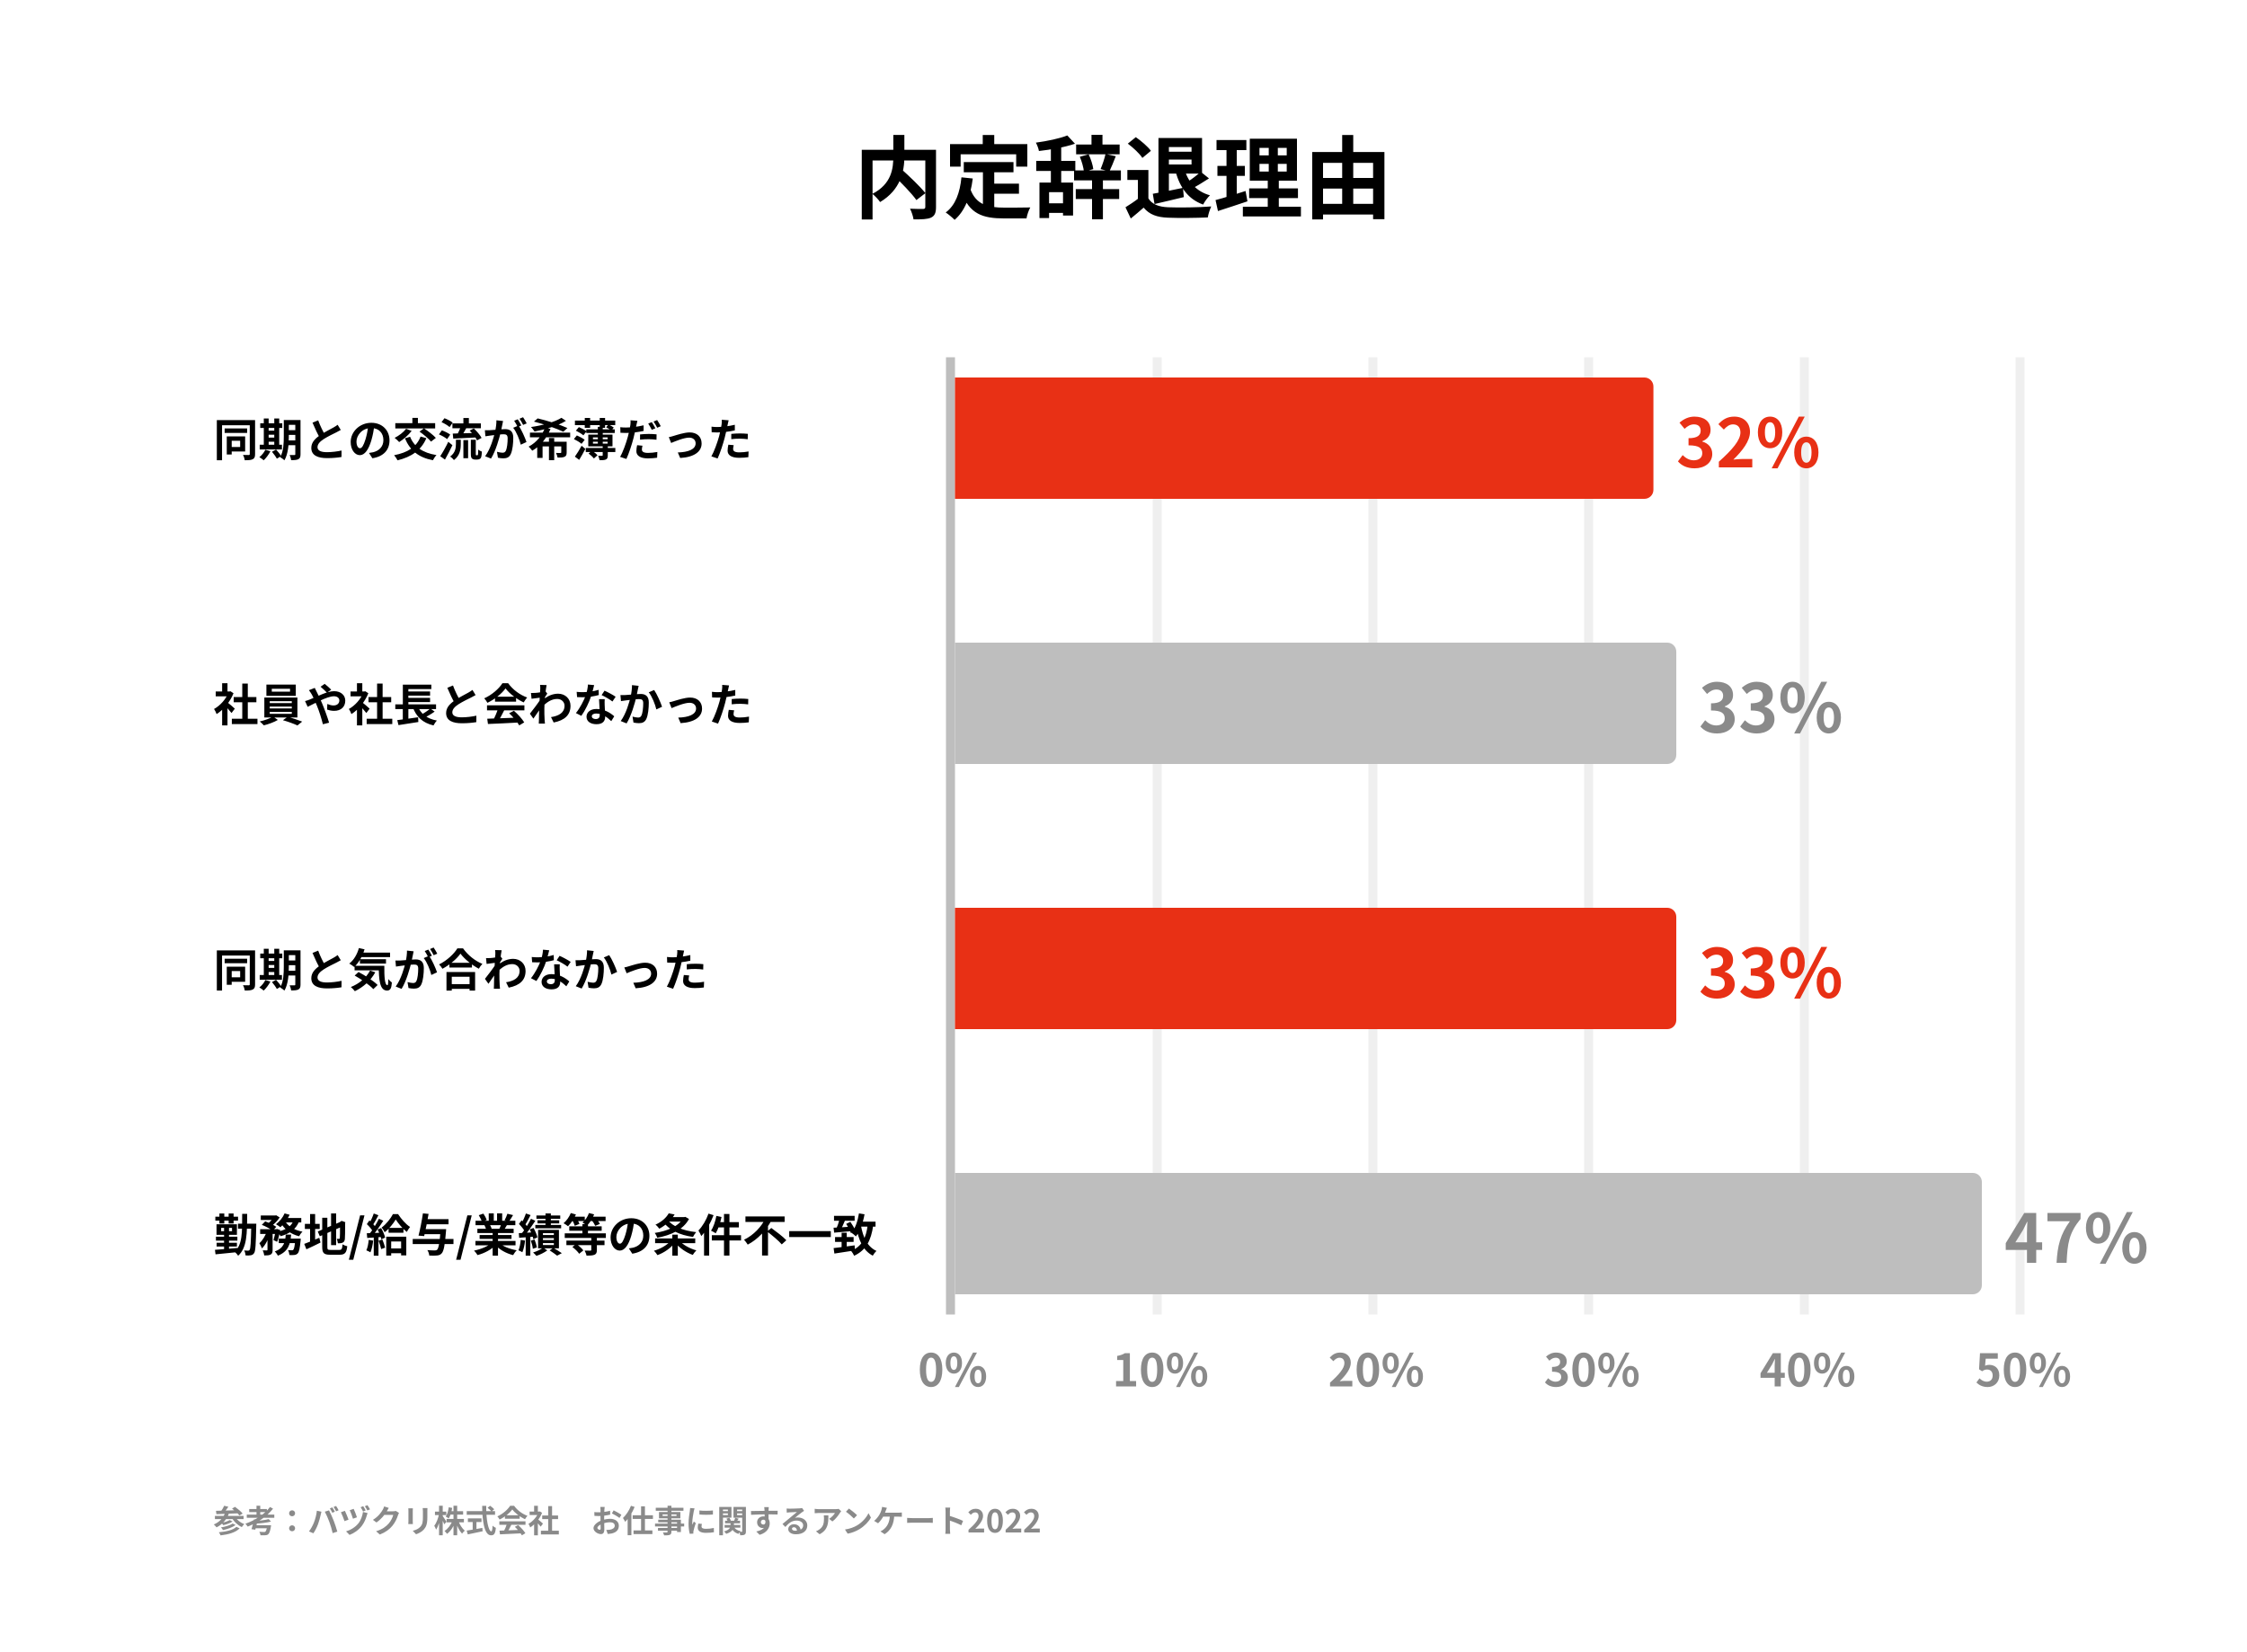 <svg width="1000" height="735" viewBox="0 0 1000 735" fill="none" xmlns="http://www.w3.org/2000/svg">
<rect width="1000" height="735" fill="white"/>
<rect x="421" y="159" width="4" height="426" fill="#BEBEBE"/>
<rect x="897" y="159" width="4" height="426" fill="#EFEFEF"/>
<rect x="801" y="159" width="4" height="426" fill="#EFEFEF"/>
<rect x="705" y="159" width="4" height="426" fill="#EFEFEF"/>
<rect x="609" y="159" width="4" height="426" fill="#EFEFEF"/>
<rect x="513" y="159" width="4" height="426" fill="#EFEFEF"/>
<path d="M397.44 77.84L401.08 75.2C404.64 78.4 409.48 82.96 411.84 85.96L407.84 89.04C405.72 86.04 401.04 81.24 397.44 77.84ZM397.56 60.04H402.48V69.64C402.48 76.28 400.8 84.48 391.68 89.92C391 88.88 389.36 87.12 388.24 86.28C396.88 81.84 397.56 74.84 397.56 69.6V60.04ZM383.52 66.68H413.92V71.4H388.32V97.68H383.52V66.68ZM411.8 66.68H416.56V92.12C416.56 94.72 416 96.04 414.36 96.84C412.68 97.6 410.12 97.64 406.56 97.64C406.4 96.32 405.64 94.12 405 92.88C407.36 93 410.04 93 410.8 93C411.56 92.96 411.8 92.72 411.8 92.04V66.68ZM428.92 72.12H451.04V76.68H428.92V72.12ZM439.96 81.72H453.48V86.2H439.96V81.72ZM437.44 74.76H442.48V94.08L437.44 93.48V74.76ZM427.88 78.92L432.92 79.44C431.88 87.56 429.4 93.92 424.84 97.84C424.04 97 422 95.28 420.88 94.56C425.2 91.36 427.2 85.8 427.88 78.92ZM431.76 83.92C434.32 91.28 439.92 92.4 447.04 92.4C449.16 92.4 455.84 92.4 458.52 92.32C457.84 93.44 457.04 95.76 456.84 97.2H446.76C437.52 97.2 431.28 95.32 427.84 85.24L431.76 83.92ZM437.36 60.08H442.48V67.4H437.36V60.08ZM422.8 64.12H457.2V74.16H452.24V68.68H427.52V74.16H422.8V64.12ZM462.6 81.24H477.56V95.92H473.08V85.52H466.88V97.04H462.6V81.24ZM475 60.28L478.4 63.96C473.8 65.56 467.64 66.6 462.36 67.2C462.2 66.12 461.56 64.48 461 63.48C466.04 62.8 471.6 61.64 475 60.28ZM467.68 64.8H472.28V83.16H467.68V64.8ZM485.76 60H490.64V66.12H485.76V60ZM486 79H490.84V97.6H486V79ZM461.16 71.6H478.56V76.08H461.16V71.6ZM478.92 64.32H498.28V68.68H478.92V64.32ZM478.76 84.16H498.08V88.56H478.76V84.16ZM478 75.84H498.84V80.28H478V75.84ZM464.6 90.48H475.44V94.76H464.6V90.48ZM480.56 69.76L484.48 68.68C485.48 70.72 486.32 73.4 486.56 75.24L482.4 76.48C482.24 74.68 481.44 71.84 480.56 69.76ZM492 68.52L496.56 69.52C495.6 72 494.56 74.56 493.72 76.28L489.8 75.24C490.6 73.4 491.56 70.56 492 68.52ZM518.4 61.4H534.96V77.24H518.08V73.2H530.28V65.44H518.4V61.4ZM515.56 61.4H520.2V87.28H515.56V61.4ZM518.24 67.52H531.76V71H518.24V67.52ZM513.04 86.24C516.44 85.68 521.56 84.64 526.48 83.6L526.84 87.72C522.32 88.84 517.56 89.92 513.8 90.8L513.04 86.24ZM527.2 75.6C528.88 81.12 532.48 85.24 538.48 86.92C537.44 87.88 536.08 89.76 535.44 91.04C528.8 88.64 525.2 83.56 523.16 76.36L527.2 75.6ZM534.36 76.44L538.04 79.4C535.52 81.04 532.76 82.76 530.64 83.8L527.84 81.32C529.92 80.12 532.72 78 534.36 76.44ZM511.08 75.64V90.36H506.4V80.08H501.72V75.64H511.08ZM511.08 88.28C512.68 90.92 515.72 92.08 519.88 92.24C524.56 92.44 533.64 92.32 539.04 91.88C538.52 93 537.72 95.32 537.52 96.76C532.68 97 524.6 97.08 519.8 96.88C514.88 96.68 511.56 95.52 508.96 92.4C507.2 93.96 505.4 95.48 503.24 97.24L500.88 92.24C502.68 91.12 504.84 89.72 506.68 88.28H511.08ZM501.92 63.92L505.48 61.04C507.88 62.72 510.84 65.24 512.2 67.12L508.4 70.28C507.2 68.4 504.32 65.72 501.92 63.92ZM560.52 72.92V76.36H572.64V72.92H560.52ZM560.52 65.8V69.16H572.64V65.8H560.52ZM556.2 61.72H577.2V80.4H556.2V61.72ZM555.92 83.84H577.64V88.16H555.92V83.84ZM553.12 92H578.96V96.32H553.12V92ZM541.4 62.32H554.68V66.8H541.4V62.32ZM541.8 73.84H554V78.28H541.8V73.84ZM540.96 89.04C544.4 88.16 549.52 86.56 554.32 85L555.16 89.6C550.68 91.12 545.88 92.68 542.04 93.92L540.96 89.04ZM545.84 64.08H550.4V88.68L545.84 89.4V64.08ZM564.64 63.44H568.68V78.52H569.12V94.04H564.2V78.52H564.64V63.44ZM586.4 79.2H613.4V83.92H586.4V79.2ZM586.4 90.72H613.36V95.48H586.4V90.72ZM584 67.64H616.12V97.56H611.08V72.48H588.8V97.64H584V67.64ZM597.32 60.08H602.24V93.24H597.32V60.08Z" fill="black"/>
<path d="M99.98 190.66H109.98V192.68H99.98V190.66ZM100.92 194.2H103.12V202.26H100.92V194.2ZM102.12 194.2H109.1V200.94H102.12V198.94H106.88V196.16H102.12V194.2ZM96.5 186.96H112.5V189.24H98.82V204.82H96.5V186.96ZM111.16 186.96H113.52V202.06C113.52 203.3 113.28 203.98 112.5 204.36C111.74 204.76 110.64 204.82 108.94 204.82C108.86 204.16 108.5 203.06 108.14 202.46C109.2 202.5 110.36 202.5 110.7 202.5C111.04 202.48 111.16 202.36 111.16 202.02V186.96ZM127.28 186.92H132.46V189.08H127.28V186.92ZM127.28 191.44H132.46V193.54H127.28V191.44ZM127.28 196H132.48V198.14H127.28V196ZM131.42 186.92H133.74V202.16C133.74 203.32 133.52 203.98 132.8 204.34C132.1 204.72 131.08 204.78 129.58 204.78C129.52 204.14 129.2 203.1 128.9 202.5C129.76 202.54 130.74 202.54 131.02 202.52C131.32 202.52 131.42 202.42 131.42 202.12V186.92ZM126.3 186.92H128.54V194.26C128.54 197.42 128.28 202 126.58 204.84C126.18 204.42 125.2 203.72 124.68 203.48C126.18 200.92 126.3 197.12 126.3 194.26V186.92ZM115.82 188.38H125.62V190.46H115.82V188.38ZM118.44 191.64H123.2V193.48H118.44V191.64ZM118.44 194.76H123.22V196.58H118.44V194.76ZM115.58 197.92H125.48V200.02H115.58V197.92ZM117.4 186.24H119.56V198.68H117.4V186.24ZM122.06 186.24H124.26V198.68H122.06V186.24ZM118.08 200.16L120.34 200.82C119.6 202.3 118.42 203.86 117.36 204.84C116.9 204.44 115.98 203.76 115.42 203.44C116.5 202.62 117.52 201.38 118.08 200.16ZM121.04 201.06L122.86 200.06C123.66 200.94 124.68 202.16 125.14 202.98L123.2 204.12C122.8 203.32 121.84 202 121.04 201.06ZM151.66 191.34C151.04 191.7 150.4 192.06 149.66 192.42C148.42 193.04 145.92 194.22 144.08 195.4C142.42 196.48 141.3 197.64 141.3 199.02C141.3 200.46 142.7 201.24 145.48 201.24C147.52 201.24 150.22 200.92 152 200.5L151.98 203.38C150.26 203.66 148.16 203.88 145.56 203.88C141.56 203.88 138.54 202.76 138.54 199.32C138.54 196.78 140.4 195 142.78 193.44C144.68 192.18 147.2 190.94 148.42 190.24C149.18 189.8 149.74 189.46 150.26 189.04L151.66 191.34ZM141.6 187.06C142.56 189.72 143.82 192.12 144.76 193.8L142.48 195.12C141.38 193.3 140.18 190.68 139.08 188.1L141.6 187.06ZM166.625 189.3C166.345 191.34 165.945 193.68 165.245 196.04C164.045 200.08 162.325 202.56 160.145 202.56C157.905 202.56 156.065 200.1 156.065 196.72C156.065 192.12 160.085 188.16 165.265 188.16C170.205 188.16 173.345 191.6 173.345 195.98C173.345 200.18 170.765 203.16 165.725 203.94L164.205 201.58C164.985 201.48 165.545 201.38 166.085 201.26C168.625 200.64 170.625 198.82 170.625 195.88C170.625 192.74 168.665 190.5 165.205 190.5C160.965 190.5 158.645 193.96 158.645 196.48C158.645 198.5 159.445 199.48 160.205 199.48C161.065 199.48 161.825 198.2 162.665 195.5C163.245 193.62 163.685 191.32 163.885 189.22L166.625 189.3ZM187.165 194.28L189.745 195C187.425 200.5 182.985 203.36 176.925 204.86C176.645 204.26 175.885 203.14 175.405 202.58C181.285 201.46 185.405 199 187.165 194.28ZM180.725 190.82L183.205 191.78C181.765 193.64 179.525 195.56 177.645 196.74C177.185 196.22 176.225 195.3 175.625 194.86C177.525 193.92 179.565 192.38 180.725 190.82ZM182.505 194.38C184.285 198.8 188.105 201.56 194.245 202.52C193.705 203.06 193.005 204.14 192.665 204.82C186.165 203.58 182.465 200.42 180.205 195.06L182.505 194.38ZM175.925 188.32H193.665V190.68H175.925V188.32ZM183.525 185.98H185.985V189.86H183.525V185.98ZM186.705 192.08L188.685 190.62C190.445 191.8 192.805 193.58 193.965 194.88L191.825 196.54C190.805 195.26 188.505 193.36 186.705 192.08ZM201.345 188.42H214.005V190.58H201.345V188.42ZM206.225 186.02H208.665V189.44H206.225V186.02ZM206.225 195.88H208.325V203.92H206.225V195.88ZM202.905 195.7H205.065V197.66C205.065 199.9 204.725 202.72 202.025 204.74C201.685 204.26 200.885 203.52 200.345 203.16C202.645 201.52 202.905 199.32 202.905 197.58V195.7ZM205.105 189.6L207.625 190.32C206.845 191.74 206.005 193.28 205.325 194.26L203.405 193.6C204.025 192.5 204.745 190.84 205.105 189.6ZM209.025 191.64L210.865 190.66C212.185 191.9 213.685 193.64 214.325 194.88L212.325 195.98C211.765 194.76 210.325 192.94 209.025 191.64ZM201.485 192.96C204.105 192.9 208.165 192.78 211.985 192.66L211.925 194.68C208.285 194.9 204.465 195.08 201.725 195.2L201.485 192.96ZM196.505 187.88L197.805 186.12C199.045 186.6 200.665 187.42 201.465 188.1L200.085 190.06C199.345 189.36 197.765 188.44 196.505 187.88ZM195.345 193.32L196.645 191.52C197.885 191.96 199.545 192.76 200.365 193.42L198.985 195.42C198.225 194.74 196.625 193.86 195.345 193.32ZM195.925 203.02C196.945 201.5 198.385 198.96 199.505 196.62L201.345 198.12C200.345 200.24 199.145 202.56 198.025 204.54L195.925 203.02ZM209.545 195.7H211.745V201.94C211.745 202.26 211.765 202.44 211.825 202.52C211.845 202.58 211.945 202.62 212.025 202.62C212.105 202.62 212.245 202.62 212.345 202.62C212.445 202.62 212.545 202.6 212.605 202.52C212.665 202.48 212.705 202.34 212.745 202.02C212.785 201.7 212.805 201 212.825 200.1C213.205 200.44 213.905 200.8 214.445 200.98C214.405 201.88 214.325 202.92 214.185 203.34C214.045 203.76 213.845 204.06 213.525 204.24C213.245 204.42 212.785 204.52 212.425 204.52C212.105 204.52 211.665 204.52 211.365 204.52C210.905 204.52 210.365 204.36 210.025 204.02C209.685 203.66 209.545 203.24 209.545 201.88V195.7ZM223.885 187.36C223.765 187.88 223.645 188.52 223.545 189.02C223.345 189.92 223.105 191.16 222.885 192.18C222.225 195 220.625 200.7 218.525 204.08L215.905 203.04C218.285 199.84 219.785 194.56 220.345 192.04C220.725 190.24 220.945 188.54 220.925 187.04L223.885 187.36ZM230.785 189.36C232.005 191.1 233.685 194.82 234.305 196.72L231.765 197.9C231.245 195.68 229.825 192.16 228.385 190.38L230.785 189.36ZM215.785 191.46C216.505 191.5 217.185 191.48 217.925 191.46C219.525 191.42 223.325 190.98 224.805 190.98C226.925 190.98 228.425 191.92 228.425 194.82C228.425 197.18 228.125 200.42 227.285 202.14C226.625 203.54 225.505 203.98 224.005 203.98C223.225 203.98 222.285 203.86 221.605 203.7L221.165 201.06C221.945 201.28 223.085 201.48 223.605 201.48C224.285 201.48 224.805 201.28 225.105 200.62C225.665 199.5 225.925 197.06 225.925 195.1C225.925 193.5 225.245 193.26 223.985 193.26C222.805 193.26 219.345 193.7 218.245 193.84C217.665 193.92 216.625 194.06 216.025 194.16L215.785 191.46ZM230.425 186.6C230.925 187.32 231.625 188.6 232.005 189.34L230.405 190.02C229.985 189.2 229.365 188.02 228.825 187.24L230.425 186.6ZM232.785 185.68C233.305 186.44 234.045 187.72 234.405 188.42L232.805 189.1C232.405 188.26 231.745 187.1 231.205 186.34L232.785 185.68ZM235.845 192.52H253.745V194.62H235.845V192.52ZM249.865 185.94L251.865 187.28C248.265 189.56 242.585 191.12 237.905 192.04C237.525 191.5 236.805 190.5 236.285 190.04C241.265 189.36 246.765 187.88 249.865 185.94ZM244.305 194.94H246.645V204.8H244.305V194.94ZM239.085 196.58H250.845V198.68H241.465V203.78H239.085V196.58ZM249.785 196.58H252.185V201.34C252.185 202.4 251.985 202.96 251.225 203.3C250.505 203.62 249.505 203.64 248.145 203.64C248.045 203 247.725 202.14 247.445 201.58C248.245 201.62 249.165 201.62 249.425 201.6C249.685 201.6 249.785 201.54 249.785 201.32V196.58ZM237.625 187.62L239.285 186.2C243.445 187.16 249.305 189 252.525 190.48L250.685 192.14C247.805 190.72 241.985 188.72 237.625 187.62ZM242.565 190.24L245.005 190.9C243.405 194.74 240.685 198.44 236.865 200.58C236.505 200.04 235.765 199.2 235.265 198.76C238.865 196.92 241.425 193.5 242.565 190.24ZM255.865 187.18H273.805V189.2H255.865V187.18ZM260.245 186H262.625V190.4H260.245V186ZM266.905 186H269.285V190.4H266.905V186ZM260.925 191.06H273.585V192.7H260.925V191.06ZM260.685 199.36H273.845V201.18H260.685V199.36ZM266.065 189.96H268.245V197.92H266.065V189.96ZM256.285 191.66L257.625 190.08C258.765 190.54 260.265 191.34 261.045 191.96L259.625 193.74C258.925 193.1 257.425 192.22 256.285 191.66ZM255.405 195.4L256.725 193.78C257.885 194.26 259.425 195.1 260.205 195.72L258.805 197.52C258.085 196.88 256.585 195.96 255.405 195.4ZM261.945 201.84L263.445 200.54C264.305 201.12 265.385 201.98 265.905 202.6L264.305 204.04C263.845 203.4 262.805 202.46 261.945 201.84ZM255.845 203.22C256.685 202.04 257.885 200.16 258.845 198.38L260.505 199.78C259.685 201.38 258.685 203.14 257.765 204.66L255.845 203.22ZM269.745 190.16L270.785 188.94C271.625 189.26 272.605 189.84 273.145 190.26L272.065 191.64C271.525 191.16 270.525 190.52 269.745 190.16ZM263.885 196.58V197.4H270.425V196.58H263.885ZM263.885 194.66V195.46H270.425V194.66H263.885ZM261.805 193.42H272.585V198.64H261.805V193.42ZM268.225 198.2H270.485V202.66C270.485 203.66 270.325 204.18 269.625 204.5C268.945 204.8 268.045 204.8 266.825 204.8C266.745 204.2 266.465 203.42 266.205 202.84C266.905 202.86 267.685 202.88 267.925 202.86C268.145 202.86 268.225 202.8 268.225 202.6V198.2ZM283.665 187.28C283.525 187.82 283.325 188.72 283.225 189.16C282.945 190.52 282.465 192.98 281.925 195C281.205 197.8 279.865 201.9 278.765 204.26L275.965 203.32C277.165 201.32 278.685 197.12 279.425 194.32C279.945 192.44 280.405 190.26 280.545 189.06C280.645 188.32 280.665 187.5 280.605 187.04L283.665 187.28ZM278.565 190.26C281.005 190.26 283.825 189.9 286.425 189.28V191.78C283.945 192.36 280.805 192.68 278.545 192.68C277.565 192.68 276.825 192.64 276.125 192.6L276.045 190.12C277.085 190.24 277.745 190.26 278.565 190.26ZM284.845 193.34C285.965 193.22 287.385 193.12 288.705 193.12C289.845 193.12 291.045 193.18 292.205 193.3L292.165 195.7C291.145 195.58 289.925 195.46 288.725 195.46C287.325 195.46 286.105 195.52 284.845 195.68V193.34ZM285.925 198.36C285.785 198.92 285.665 199.58 285.665 200.02C285.665 200.9 286.245 201.56 288.405 201.56C289.725 201.56 291.125 201.4 292.545 201.14L292.445 203.7C291.325 203.84 289.985 204 288.385 204C285.005 204 283.205 202.82 283.205 200.8C283.205 199.88 283.365 198.92 283.545 198.12L285.925 198.36ZM290.065 187.86C290.585 188.58 291.285 189.86 291.665 190.6L290.065 191.28C289.645 190.46 289.025 189.28 288.485 188.5L290.065 187.86ZM292.445 186.94C292.965 187.7 293.705 188.96 294.065 189.68L292.465 190.36C292.065 189.52 291.405 188.36 290.865 187.6L292.445 186.94ZM297.645 194.54C298.245 194.44 299.165 194.2 299.765 194C301.145 193.6 304.525 192.44 306.945 192.44C310.125 192.44 312.245 194.32 312.245 197.36C312.245 200.96 309.045 203.44 302.705 203.82L301.645 201.36C306.205 201.24 309.585 200.02 309.585 197.3C309.585 195.82 308.465 194.76 306.705 194.76C304.385 194.76 300.405 196.42 298.685 197.14L297.645 194.54ZM324.265 187.04C324.125 187.6 323.945 188.5 323.845 188.94C323.565 190.3 323.065 192.74 322.525 194.78C321.805 197.58 320.465 201.66 319.365 204.04L316.585 203.1C317.765 201.08 319.285 196.9 320.045 194.1C320.545 192.22 321.005 190.02 321.145 188.84C321.245 188.1 321.265 187.28 321.205 186.8L324.265 187.04ZM319.165 190.04C321.605 190.04 324.425 189.66 327.025 189.04V191.54C324.545 192.12 321.405 192.46 319.145 192.46C318.165 192.46 317.425 192.42 316.725 192.38L316.645 189.88C317.685 190 318.345 190.04 319.165 190.04ZM325.445 193.1C326.565 192.98 328.005 192.9 329.305 192.9C330.445 192.9 331.645 192.96 332.805 193.08L332.765 195.48C331.745 195.36 330.525 195.22 329.325 195.22C327.945 195.22 326.705 195.28 325.445 195.44V193.1ZM326.525 198.12C326.385 198.7 326.265 199.34 326.265 199.78C326.265 200.66 326.845 201.32 329.005 201.32C330.345 201.32 331.725 201.18 333.145 200.92L333.045 203.46C331.925 203.62 330.585 203.74 328.985 203.74C325.605 203.74 323.805 202.6 323.805 200.58C323.805 199.64 323.985 198.68 324.145 197.9L326.525 198.12Z" fill="black"/>
<path d="M103.18 319.88H114.58V322.24H103.18V319.88ZM104 310.22H114.1V312.52H104V310.22ZM107.82 304.22H110.28V321.02H107.82V304.22ZM96 307.72H102.56V309.9H96V307.72ZM98.86 314.56L101.24 311.72V322.82H98.86V314.56ZM98.86 304.04H101.24V308.74H98.86V304.04ZM101 312.4C101.7 312.88 103.96 314.88 104.5 315.38L103.04 317.32C102.26 316.28 100.58 314.44 99.68 313.56L101 312.4ZM101.68 307.72H102.16L102.58 307.64L103.92 308.52C102.4 312.42 99.38 315.92 96.4 317.8C96.18 317.16 95.62 315.98 95.26 315.52C97.98 314.04 100.62 311.1 101.68 308.16V307.72ZM120.96 306.52V307.8H129.08V306.52H120.96ZM118.56 304.66H131.64V309.68H118.56V304.66ZM120.04 314.44V315.28H129.86V314.44H120.04ZM120.04 316.82V317.68H129.86V316.82H120.04ZM120.04 312.06V312.9H129.86V312.06H120.04ZM117.64 310.42H132.36V319.3H117.64V310.42ZM121.52 318.9L123.66 320.4C122.06 321.34 119.46 322.32 117.42 322.8C116.98 322.3 116.18 321.54 115.6 321.08C117.7 320.62 120.26 319.68 121.52 318.9ZM125.92 320.52L128.02 319C130.14 319.56 132.82 320.5 134.48 321.14L132.38 322.84C130.82 322.12 128.06 321.12 125.92 320.52ZM145.52 308.28C144.82 307.56 143.44 306.22 142.66 305.62L144.5 304.34C145.2 304.9 146.7 306.18 147.4 306.92L145.52 308.28ZM140.08 306.14C140.24 306.52 140.64 307.34 140.86 307.72C141.68 309.26 142.58 311.24 143.3 312.92C144.24 315.1 145.8 319.36 146.46 321.62L143.7 322.32C143.08 319.8 142.04 316.42 141.02 314.02C140.22 312.16 139.48 310.34 138.66 308.9C138.36 308.42 137.88 307.66 137.48 307.16L140.08 306.14ZM135.76 312C136.54 311.82 137.4 311.5 137.74 311.36C141.38 309.94 145.48 307.6 148.7 307.6C151.78 307.6 153.66 309.48 153.66 311.8C153.66 314.6 151.74 316.36 148.68 316.36C147.58 316.36 146.34 316.08 145.58 315.8L145.66 313.3C146.56 313.68 147.56 313.96 148.42 313.96C149.92 313.96 151.02 313.14 151.02 311.7C151.02 310.7 150.14 309.86 148.64 309.86C145.4 309.86 139.4 313.44 136.92 314.56L135.76 312ZM163.18 319.88H174.58V322.24H163.18V319.88ZM164 310.22H174.1V312.52H164V310.22ZM167.82 304.22H170.28V321.02H167.82V304.22ZM156 307.72H162.56V309.9H156V307.72ZM158.86 314.56L161.24 311.72V322.82H158.86V314.56ZM158.86 304.04H161.24V308.74H158.86V304.04ZM161 312.4C161.7 312.88 163.96 314.88 164.5 315.38L163.04 317.32C162.26 316.28 160.58 314.44 159.68 313.56L161 312.4ZM161.68 307.72H162.16L162.58 307.64L163.92 308.52C162.4 312.42 159.38 315.92 156.4 317.8C156.18 317.16 155.62 315.98 155.26 315.52C157.98 314.04 160.62 311.1 161.68 308.16V307.72ZM175.92 313.48H194.06V315.58H175.92V313.48ZM180.6 307.72H191.4V309.58H180.6V307.72ZM180.6 310.58H191.4V312.44H180.6V310.58ZM176.8 320.48C179.16 320.22 182.76 319.68 186.08 319.2L186.18 321.32C183.1 321.82 179.78 322.32 177.34 322.7L176.8 320.48ZM185.84 314.06C187.12 317.56 189.92 319.84 194.44 320.68C193.92 321.18 193.24 322.18 192.92 322.84C188.02 321.68 185.26 318.98 183.64 314.6L185.84 314.06ZM191.52 315.32L193.44 316.68C191.98 317.74 190.16 318.8 188.76 319.46L187.16 318.22C188.54 317.5 190.4 316.28 191.52 315.32ZM179.28 304.7H191.96V306.68H181.74V314.36H179.28V304.7ZM179.26 314.1H181.74V320.76L179.26 321.02V314.1ZM211.66 309.34C211.04 309.7 210.4 310.06 209.66 310.42C208.42 311.04 205.92 312.22 204.08 313.4C202.42 314.48 201.3 315.64 201.3 317.02C201.3 318.46 202.7 319.24 205.48 319.24C207.52 319.24 210.22 318.92 212 318.5L211.98 321.38C210.26 321.66 208.16 321.88 205.56 321.88C201.56 321.88 198.54 320.76 198.54 317.32C198.54 314.78 200.4 313 202.78 311.44C204.68 310.18 207.2 308.94 208.42 308.24C209.18 307.8 209.74 307.46 210.26 307.04L211.66 309.34ZM201.6 305.06C202.56 307.72 203.82 310.12 204.76 311.8L202.48 313.12C201.38 311.3 200.18 308.68 199.08 306.1L201.6 305.06ZM216.84 319.86C220.42 319.76 225.98 319.56 231.02 319.34L230.94 321.54C226.04 321.82 220.76 322.06 217.16 322.2L216.84 319.86ZM216.74 313.9H233.38V316.14H216.74V313.9ZM220.3 310.06H229.68V312.26H220.3V310.06ZM221.64 315.36L224.38 316.12C223.44 318 222.36 320.08 221.46 321.42L219.36 320.72C220.18 319.26 221.14 317.04 221.64 315.36ZM226.6 317.42L228.72 316.32C230.52 317.86 232.38 319.96 233.3 321.48L231.08 322.82C230.24 321.3 228.32 319.02 226.6 317.42ZM224.98 306.36C223.36 308.64 220.24 311.2 216.92 312.78C216.64 312.2 216 311.3 215.5 310.78C218.92 309.28 222.12 306.42 223.6 304.06H226.14C228.26 307 231.44 309.28 234.62 310.42C234.04 311.02 233.5 311.88 233.06 312.6C230.06 311.2 226.68 308.68 224.98 306.36ZM245.22 319.14C248.72 318.6 251.24 317.18 251.24 314.06C251.24 312.5 249.98 311.06 247.98 311.06C245.42 311.06 243.28 312.52 241.32 314.58L241.34 311.76C243.72 309.5 246.26 308.72 248.4 308.72C251.46 308.72 253.9 310.9 253.9 314.1C253.9 318.16 251.36 320.56 246.4 321.54L245.22 319.14ZM240.68 310.44C239.78 310.54 237.88 310.8 236.56 310.98L236.3 308.4C236.86 308.42 237.32 308.42 238.04 308.38C239.3 308.32 241.86 307.94 242.76 307.64L243.56 308.68C243.22 309.14 242.6 310.12 242.26 310.64L241.1 314.4C240.22 315.68 238.44 318.36 237.38 319.82L235.82 317.62C237.08 316.06 239.48 312.88 240.48 311.32L240.52 310.8L240.68 310.44ZM240.44 306.58C240.44 306.02 240.46 305.42 240.34 304.8L243.26 304.88C242.92 306.48 242.26 311.72 242.26 315.3C242.26 316.92 242.26 318.62 242.38 320.48C242.4 320.84 242.48 321.58 242.52 322.02H239.78C239.82 321.6 239.84 320.86 239.84 320.54C239.86 318.6 239.88 317.26 239.94 314.76C240 312.98 240.44 307.38 240.44 306.58ZM256.64 307.9C257.5 308 258.58 308.04 259.3 308.04C261.78 308.04 264.48 307.62 266.42 307L266.48 309.32C264.76 309.8 261.88 310.32 259.32 310.3C258.52 310.3 257.68 310.28 256.82 310.24L256.64 307.9ZM264.42 304.9C264.16 305.96 263.68 307.92 263.14 309.62C262.22 312.5 260.42 316.22 258.72 318.58L256.3 317.34C258.1 315.14 259.9 311.64 260.68 309.48C261.16 308.04 261.6 306.18 261.66 304.64L264.42 304.9ZM269.12 311.14C269.06 311.98 269.08 312.82 269.1 313.7C269.14 314.88 269.32 317.86 269.32 318.98C269.32 320.84 268.32 322.3 265.46 322.3C262.98 322.3 261.02 321.18 261.02 318.98C261.02 317.04 262.66 315.52 265.44 315.52C268.94 315.52 271.7 317.28 273.36 318.78L272.04 320.94C270.6 319.6 268.32 317.54 265.3 317.54C264.14 317.54 263.38 318.04 263.38 318.74C263.38 319.48 264.02 320 265.12 320C266.48 320 266.92 319.24 266.92 318.12C266.92 316.92 266.7 313.24 266.6 311.14H269.12ZM272.56 312.2C271.4 311.26 269.12 309.96 267.74 309.34L269.04 307.38C270.48 308 272.94 309.34 273.98 310.08L272.56 312.2ZM284.22 305.22C284.1 305.74 283.98 306.38 283.86 306.88C283.68 307.78 283.42 309.02 283.22 310.04C282.56 312.86 280.94 318.56 278.86 321.94L276.24 320.9C278.62 317.7 280.12 312.42 280.68 309.9C281.06 308.1 281.28 306.4 281.26 304.9L284.22 305.22ZM291.12 307.08C292.34 308.82 294.02 312.62 294.64 314.54L292.1 315.72C291.58 313.48 290.16 309.88 288.72 308.1L291.12 307.08ZM276.12 309.32C276.84 309.36 277.52 309.34 278.26 309.32C279.86 309.28 283.64 308.84 285.14 308.84C287.24 308.84 288.74 309.78 288.74 312.68C288.74 315.04 288.46 318.28 287.62 320C286.94 321.4 285.84 321.84 284.34 321.84C283.56 321.84 282.62 321.72 281.92 321.56L281.5 318.92C282.28 319.14 283.42 319.34 283.94 319.34C284.62 319.34 285.12 319.14 285.44 318.48C286 317.36 286.26 314.92 286.26 312.96C286.26 311.36 285.56 311.12 284.32 311.12C283.12 311.12 279.68 311.56 278.58 311.7C278 311.78 276.96 311.92 276.36 312.02L276.12 309.32ZM297.84 312.54C298.44 312.44 299.36 312.2 299.96 312C301.34 311.6 304.72 310.44 307.14 310.44C310.32 310.44 312.44 312.32 312.44 315.36C312.44 318.96 309.24 321.44 302.9 321.82L301.84 319.36C306.4 319.24 309.78 318.02 309.78 315.3C309.78 313.82 308.66 312.76 306.9 312.76C304.58 312.76 300.6 314.42 298.88 315.14L297.84 312.54ZM324.46 305.04C324.32 305.6 324.14 306.5 324.04 306.94C323.76 308.3 323.26 310.74 322.72 312.78C322 315.58 320.66 319.66 319.56 322.04L316.78 321.1C317.96 319.08 319.48 314.9 320.24 312.1C320.74 310.22 321.2 308.02 321.34 306.84C321.44 306.1 321.46 305.28 321.4 304.8L324.46 305.04ZM319.36 308.04C321.8 308.04 324.62 307.66 327.22 307.04V309.54C324.74 310.12 321.6 310.46 319.34 310.46C318.36 310.46 317.62 310.42 316.92 310.38L316.84 307.88C317.88 308 318.54 308.04 319.36 308.04ZM325.64 311.1C326.76 310.98 328.2 310.9 329.5 310.9C330.64 310.9 331.84 310.96 333 311.08L332.96 313.48C331.94 313.36 330.72 313.22 329.52 313.22C328.14 313.22 326.9 313.28 325.64 313.44V311.1ZM326.72 316.12C326.58 316.7 326.46 317.34 326.46 317.78C326.46 318.66 327.04 319.32 329.2 319.32C330.54 319.32 331.92 319.18 333.34 318.92L333.24 321.46C332.12 321.62 330.78 321.74 329.18 321.74C325.8 321.74 324 320.6 324 318.58C324 317.64 324.18 316.68 324.34 315.9L326.72 316.12Z" fill="black"/>
<path d="M105.92 544.58H112.5V546.8H105.92V544.58ZM111.82 544.58H114.06C114.06 544.58 114.04 545.34 114.04 545.62C113.86 553.86 113.7 556.78 113.1 557.66C112.66 558.3 112.24 558.52 111.62 558.64C111.04 558.76 110.2 558.76 109.3 558.72C109.26 558.08 109.02 557.12 108.66 556.5C109.42 556.58 110.08 556.58 110.44 556.58C110.74 556.58 110.92 556.52 111.1 556.22C111.5 555.66 111.68 552.88 111.82 545.08V544.58ZM107.78 540.22H110C109.96 549 109.96 555.26 105.98 558.86C105.66 558.3 104.9 557.46 104.36 557.12C107.94 553.94 107.76 548.48 107.78 540.22ZM96.4 553.06H105.44V554.74H96.4V553.06ZM96.1 550.38H105.64V552.12H96.1V550.38ZM95.84 541.46H105.94V543.22H95.84V541.46ZM99.72 545.54H101.92V556.8H99.72V545.54ZM97.64 540.04H99.82V544.5H97.64V540.04ZM101.76 540.04H103.96V544.5H101.76V540.04ZM95.66 556.22C98.2 556.06 102.08 555.72 105.7 555.38L105.72 557.24C102.24 557.62 98.52 557.98 95.92 558.22L95.66 556.22ZM98.42 546.46V547.92H103.26V546.46H98.42ZM96.36 544.86H105.44V549.54H96.36V544.86ZM116.06 540.92H122.62V542.94H116.06V540.92ZM124.06 551.22H132.2V553.22H124.06V551.22ZM115.78 547.04H123.22V549.14H115.78V547.04ZM119.04 547.9H121.32V556.22C121.32 557.3 121.14 557.94 120.44 558.32C119.76 558.68 118.86 558.72 117.6 558.72C117.54 558.08 117.22 557.08 116.92 556.44C117.66 556.48 118.48 556.48 118.72 556.48C118.96 556.46 119.04 556.4 119.04 556.18V547.9ZM131.42 551.22H133.84C133.84 551.22 133.82 551.82 133.78 552.14C133.44 555.6 133.1 557.16 132.52 557.78C132.08 558.26 131.64 558.42 131.06 558.5C130.56 558.56 129.72 558.58 128.8 558.54C128.76 557.88 128.52 556.94 128.16 556.34C128.88 556.4 129.54 556.42 129.86 556.42C130.16 556.42 130.34 556.4 130.52 556.2C130.88 555.86 131.18 554.6 131.42 551.54V551.22ZM127.18 549.44H129.56C129.24 553.54 128.4 556.94 123.66 558.82C123.4 558.24 122.78 557.4 122.28 556.96C126.42 555.44 126.9 552.7 127.18 549.44ZM116.52 545.1L118.02 543.56C119.64 544.14 121.84 545.18 122.98 545.98L121.36 547.7C120.34 546.9 118.18 545.76 116.52 545.1ZM122.64 547.04H122.96L123.28 546.94L124.72 547.42C124.4 549.24 123.88 551.3 123.34 552.66L121.74 551.9C122.1 550.74 122.46 548.88 122.64 547.38V547.04ZM130.66 543.02L133.16 543.4C131.8 547.12 128.82 549.04 124.9 550.16C124.62 549.62 123.88 548.64 123.4 548.16C127.08 547.42 129.74 545.88 130.66 543.02ZM126.66 540L128.9 540.62C127.9 542.78 126.28 544.86 124.78 546.16C124.32 545.78 123.38 545.12 122.82 544.82C124.38 543.68 125.86 541.86 126.66 540ZM126.94 543.54C128.32 545.82 131.12 547.48 134.62 548.14C134.1 548.62 133.42 549.56 133.1 550.18C129.4 549.24 126.62 547.16 124.94 544.18L126.94 543.54ZM118.82 547.76L120.36 548.36C119.6 551.02 118.26 554.04 116.56 555.58C116.34 554.9 115.82 553.9 115.44 553.26C116.9 552.02 118.2 549.76 118.82 547.76ZM126.6 542.04H134.08V544.02H125.64L126.6 542.04ZM122.04 540.92H122.56L122.92 540.84L124.46 541.8C123.56 543.26 121.98 544.86 120.54 545.86C120.12 545.5 119.44 545 118.98 544.72C120.22 543.84 121.5 542.36 122.04 541.34V540.92ZM147.34 540.02H149.6V554.14H147.34V540.02ZM141.42 548.06L151.78 543.66L152.66 545.7L142.32 550.18L141.42 548.06ZM143.4 541.96H145.68V554.92C145.68 556.1 145.86 556.26 147.1 556.26C147.7 556.26 150.36 556.26 150.98 556.26C152.08 556.26 152.28 555.82 152.44 553.76C152.96 554.12 153.9 554.5 154.54 554.62C154.24 557.46 153.52 558.4 151.18 558.4C150.52 558.4 147.52 558.4 146.9 558.4C144.16 558.4 143.4 557.68 143.4 554.9V541.96ZM151.32 543.92H151.18L151.6 543.62L152.02 543.32L153.7 543.92L153.6 544.32C153.6 548.14 153.56 550.56 153.48 551.38C153.4 552.3 153.06 552.78 152.44 553.04C151.86 553.32 151 553.32 150.36 553.32C150.28 552.72 150.1 551.82 149.84 551.32C150.18 551.34 150.64 551.34 150.82 551.34C151.06 551.34 151.18 551.28 151.24 550.92C151.32 550.52 151.32 548.34 151.32 543.92ZM135.68 544.66H142.28V546.92H135.68V544.66ZM138 540.3H140.24V553.56H138V540.3ZM135.4 553.58C137.06 552.98 139.66 551.9 142.1 550.86L142.64 552.98C140.52 554.06 138.22 555.14 136.36 555.98L135.4 553.58ZM155.26 560.64L160.26 540.88H162.2L157.22 560.64H155.26ZM172.934 546.44H179.554V548.6H172.934V546.44ZM173.154 555.6H179.834V557.72H173.154V555.6ZM176.114 542.72C175.034 544.52 173.194 546.86 171.194 548.38C170.894 547.74 170.294 546.82 169.834 546.3C171.874 544.84 173.914 542.2 174.874 540.32H177.154C178.534 542.42 180.554 544.82 182.494 546.04C181.994 546.64 181.434 547.52 181.034 548.26C179.234 546.86 177.214 544.46 176.114 542.72ZM171.894 550.38H180.814V558.7H178.514V552.5H174.094V558.78H171.894V550.38ZM166.334 540.04L168.414 540.82C167.594 542.34 166.674 544.12 165.894 545.24L164.294 544.54C165.014 543.36 165.874 541.44 166.334 540.04ZM168.634 542.4L170.574 543.28C169.134 545.58 167.174 548.36 165.654 550.1L164.274 549.32C165.754 547.5 167.594 544.56 168.634 542.4ZM163.254 544.78L164.394 543.14C165.454 544.06 166.694 545.32 167.214 546.24L165.974 548.1C165.494 547.14 164.274 545.74 163.254 544.78ZM168.034 547.18L169.614 546.52C170.394 547.86 171.154 549.62 171.394 550.78L169.694 551.54C169.474 550.38 168.794 548.56 168.034 547.18ZM163.234 548.84C165.074 548.78 167.774 548.68 170.414 548.56L170.394 550.46C167.934 550.64 165.374 550.8 163.434 550.94L163.234 548.84ZM168.474 552.16L170.154 551.62C170.654 552.76 171.174 554.26 171.394 555.26L169.634 555.88C169.434 554.88 168.914 553.34 168.474 552.16ZM164.094 551.78L166.074 552.12C165.874 554.04 165.434 556.04 164.854 557.32C164.434 557.06 163.534 556.64 163.034 556.44C163.614 555.26 163.934 553.48 164.094 551.78ZM166.334 549.9H168.434V558.82H166.334V549.9ZM188.154 547.02H196.914V549.24H188.154V547.02ZM189.014 542.56H199.614V544.86H189.014V542.56ZM183.674 551.38H201.814V553.66H183.674V551.38ZM196.074 547.02H198.554C198.554 547.02 198.514 547.76 198.474 548.08C197.994 554.26 197.474 556.82 196.574 557.78C195.954 558.46 195.374 558.64 194.454 558.74C193.694 558.84 192.374 558.82 191.034 558.76C190.994 558.06 190.654 557.02 190.194 556.34C191.554 556.48 192.914 556.48 193.494 556.48C193.934 556.48 194.194 556.44 194.494 556.22C195.194 555.6 195.674 553.04 196.074 547.44V547.02ZM188.214 540L190.734 540.22C190.174 543.52 189.374 547.6 188.774 550.1L186.254 549.9C186.934 547.34 187.754 543.18 188.214 540ZM202.994 560.64L207.994 540.88H209.934L204.954 560.64H202.994ZM211.589 552.26H229.429V554.22H211.589V552.26ZM211.629 543.28H229.349V545.26H211.629V543.28ZM212.449 546.86H228.589V548.74H212.449V546.86ZM213.449 549.62H227.649V551.36H213.449V549.62ZM219.249 547.82H221.629V558.8H219.249V547.82ZM217.509 540H219.749V544.22H217.509V540ZM221.209 540H223.489V544.08H221.209V540ZM218.809 553.14L220.689 553.98C218.789 556.06 215.589 557.76 212.509 558.56C212.189 557.98 211.489 557.06 210.969 556.56C213.989 555.98 217.169 554.66 218.809 553.14ZM222.109 553.08C223.729 554.66 226.849 555.9 229.969 556.42C229.429 556.92 228.709 557.92 228.349 558.58C225.189 557.78 222.129 556.08 220.249 553.82L222.109 553.08ZM225.809 540.16L228.329 540.76C227.689 541.86 227.009 542.94 226.489 543.68L224.549 543.08C225.009 542.26 225.529 541.04 225.809 540.16ZM223.169 544.46L225.709 545.04C225.169 546 224.649 546.88 224.229 547.52L222.189 546.94C222.549 546.22 222.969 545.2 223.169 544.46ZM213.069 540.8L215.129 540.1C215.709 540.96 216.369 542.16 216.649 542.94L214.469 543.72C214.249 542.94 213.609 541.72 213.069 540.8ZM215.609 545.28L217.929 544.92C218.269 545.48 218.649 546.26 218.809 546.8L216.369 547.22C216.249 546.7 215.909 545.86 215.609 545.28ZM242.769 540.02H245.149V546.42H242.769V540.02ZM238.729 540.94H249.329V542.4H238.729V540.94ZM239.209 543.08H248.869V544.46H239.209V543.08ZM238.229 545.14H249.729V546.64H238.229V545.14ZM241.629 551V551.86H246.489V551H241.629ZM241.629 553.22V554.08H246.489V553.22H241.629ZM241.629 548.8V549.62H246.489V548.8H241.629ZM239.469 547.32H248.749V555.56H239.469V547.32ZM244.629 556.48L246.229 555.32C247.529 556.1 249.129 557.06 250.029 557.7L247.949 558.82C247.189 558.22 245.809 557.22 244.629 556.48ZM241.709 555.22L243.569 556.46C242.349 557.4 240.349 558.38 238.729 558.9C238.369 558.46 237.709 557.8 237.249 557.4C238.849 556.94 240.749 556 241.709 555.22ZM234.049 540.04L236.129 540.76C235.309 542.32 234.389 544.1 233.629 545.22L232.029 544.56C232.729 543.36 233.589 541.42 234.049 540.04ZM236.309 542.4L238.249 543.3C236.789 545.54 234.849 548.32 233.309 550.04L231.929 549.26C233.429 547.46 235.249 544.54 236.309 542.4ZM230.949 544.7L232.129 543.1C233.169 544.04 234.389 545.34 234.869 546.28L233.569 548.12C233.129 547.14 231.949 545.72 230.949 544.7ZM235.749 547.14L237.429 546.46C238.189 547.8 238.949 549.54 239.169 550.68L237.369 551.48C237.149 550.34 236.469 548.52 235.749 547.14ZM230.889 548.8C232.689 548.7 235.269 548.56 237.769 548.4L237.789 550.34C235.409 550.56 232.949 550.72 231.049 550.86L230.889 548.8ZM236.229 552.14L237.889 551.62C238.369 552.74 238.789 554.2 238.909 555.16L237.129 555.74C237.049 554.78 236.669 553.28 236.229 552.14ZM231.749 551.78L233.669 552.1C233.469 554.02 233.049 556 232.469 557.28C232.069 557.02 231.189 556.64 230.729 556.44C231.289 555.26 231.589 553.46 231.749 551.78ZM233.949 549.86H236.009V558.8H233.949V549.86ZM259.189 544.8H261.669V550.14H259.189V544.8ZM253.349 545.76H267.769V547.74H253.349V545.76ZM251.329 548.88H269.629V550.92H251.329V548.88ZM252.069 552.1H269.029V554.14H252.069V552.1ZM263.149 550.64H265.629V556.32C265.629 557.48 265.369 558.08 264.509 558.44C263.669 558.76 262.529 558.8 261.029 558.8C260.909 558.12 260.509 557.16 260.169 556.56C261.189 556.6 262.369 556.6 262.709 556.58C263.049 556.58 263.149 556.52 263.149 556.26V550.64ZM253.869 541.46H260.249V543.42H253.869V541.46ZM261.809 541.46H269.509V543.42H261.809V541.46ZM254.029 539.86L256.309 540.48C255.469 542.46 254.109 544.46 252.809 545.72C252.349 545.32 251.369 544.68 250.809 544.38C252.129 543.28 253.329 541.56 254.029 539.86ZM262.109 539.86L264.409 540.42C263.689 542.36 262.449 544.26 261.209 545.44C260.749 545.04 259.769 544.4 259.229 544.1C260.469 543.1 261.549 541.48 262.109 539.86ZM254.629 542.98L256.569 542.22C257.069 542.98 257.649 544 257.869 544.68L255.809 545.52C255.629 544.86 255.109 543.78 254.629 542.98ZM263.349 543.02L265.289 542.24C265.889 542.98 266.629 544 266.949 544.7L264.909 545.54C264.629 544.88 263.949 543.8 263.349 543.02ZM254.729 554.96L256.469 553.6C257.609 554.4 258.989 555.58 259.609 556.48L257.749 557.98C257.189 557.06 255.869 555.82 254.729 554.96ZM282.289 543.3C282.009 545.34 281.609 547.68 280.909 550.04C279.709 554.08 277.989 556.56 275.809 556.56C273.569 556.56 271.729 554.1 271.729 550.72C271.729 546.12 275.749 542.16 280.929 542.16C285.869 542.16 289.009 545.6 289.009 549.98C289.009 554.18 286.429 557.16 281.389 557.94L279.869 555.58C280.649 555.48 281.209 555.38 281.749 555.26C284.289 554.64 286.289 552.82 286.289 549.88C286.289 546.74 284.329 544.5 280.869 544.5C276.629 544.5 274.309 547.96 274.309 550.48C274.309 552.5 275.109 553.48 275.869 553.48C276.729 553.48 277.489 552.2 278.329 549.5C278.909 547.62 279.349 545.32 279.549 543.22L282.289 543.3ZM296.749 541.64H304.749V543.66H296.749V541.64ZM304.089 541.64H304.569L304.989 541.54L306.629 542.48C304.069 547.32 298.469 549.74 292.509 550.84C292.309 550.2 291.809 549.22 291.389 548.7C296.849 547.92 302.169 545.72 304.089 542V541.64ZM297.609 539.98L300.229 540.48C298.709 542.96 296.609 545.1 293.409 546.82C293.029 546.24 292.249 545.4 291.709 545.02C294.669 543.68 296.589 541.78 297.609 539.98ZM297.029 542.78C299.329 545.84 304.069 547.72 309.829 548.34C309.349 548.86 308.709 549.86 308.409 550.48C302.489 549.66 297.849 547.48 295.029 543.66L297.029 542.78ZM291.549 551.14H309.409V553.24H291.549V551.14ZM299.209 549.46H301.649V558.8H299.209V549.46ZM298.509 552.2L300.369 552.98C298.589 555.42 295.569 557.5 292.589 558.58C292.249 558 291.549 557.12 291.029 556.62C293.929 555.82 296.949 554.08 298.509 552.2ZM302.349 552.12C303.929 553.98 306.969 555.66 309.909 556.46C309.389 556.94 308.669 557.88 308.309 558.48C305.329 557.42 302.289 555.34 300.449 552.96L302.349 552.12ZM322.209 540.28H324.629V558.78H322.209V540.28ZM318.809 541.12L321.109 541.6C320.549 544.3 319.589 547.1 318.529 548.86C318.049 548.5 317.009 547.96 316.429 547.7C317.509 546.12 318.349 543.58 318.809 541.12ZM319.569 543.9H328.829V546.24H318.989L319.569 543.9ZM316.789 549.7H329.789V552.06H316.789V549.7ZM315.309 540.1L317.569 540.8C316.289 544.2 314.249 547.8 312.109 550.1C311.889 549.52 311.229 548.2 310.829 547.62C312.609 545.8 314.309 542.96 315.309 540.1ZM313.329 545.62L315.609 543.34V543.36V558.78H313.329V545.62ZM331.749 541.36H349.189V543.82H331.749V541.36ZM341.409 548.06L343.269 546.5C345.409 548.06 348.489 550.36 349.949 551.96L347.909 553.8C346.589 552.22 343.629 549.76 341.409 548.06ZM340.609 542.26L343.289 543.2C341.009 547.42 337.369 551.5 332.769 553.9C332.389 553.26 331.629 552.26 331.129 551.72C335.409 549.7 338.949 545.82 340.609 542.26ZM339.149 547.1L341.789 544.48V558.76H339.149V547.1ZM351.229 547.9H369.749V550.52H351.229V547.9ZM371.169 541.1H380.349V543.28H371.169V541.1ZM371.629 550.54H379.889V552.7H371.629V550.54ZM374.549 548.62H376.829V556.08H374.549V548.62ZM370.989 555.44C373.369 555.18 376.989 554.7 380.349 554.22L380.449 556.48C377.269 557 373.829 557.5 371.329 557.88L370.989 555.44ZM370.969 546.38C372.949 546.3 375.889 546.1 378.729 545.9L378.749 547.92C376.089 548.18 373.309 548.4 371.229 548.58L370.969 546.38ZM373.669 542.5L376.109 543.02C375.429 544.66 374.629 546.48 373.969 547.62L372.089 547.1C372.649 545.84 373.329 543.9 373.669 542.5ZM376.589 544.66L378.449 543.76C379.309 545 380.289 546.62 380.669 547.7L378.669 548.74C378.329 547.64 377.409 545.94 376.589 544.66ZM381.989 543.68H389.649V545.9H381.989V543.68ZM382.269 540L384.749 540.4C384.049 544.32 382.749 547.96 380.909 550.24C380.489 549.8 379.469 548.96 378.909 548.6C380.649 546.66 381.729 543.42 382.269 540ZM386.169 545.04L388.629 545.3C387.649 552.16 385.389 556.4 380.129 558.86C379.909 558.3 379.209 557.18 378.769 556.68C383.529 554.72 385.469 551 386.169 545.04ZM383.169 545.42C384.049 550.6 386.009 554.86 390.069 556.72C389.509 557.2 388.769 558.16 388.409 558.82C384.029 556.5 382.089 551.88 380.989 545.78L383.169 545.42Z" fill="black"/>
<path d="M884.594 617.28C882.254 617.28 880.694 616.36 879.574 615.26L880.954 613.4C881.774 614.22 882.834 614.9 884.194 614.9C885.754 614.9 886.814 613.92 886.814 612.16C886.814 610.44 885.814 609.48 884.334 609.48C883.454 609.48 882.974 609.7 882.114 610.26L880.754 609.38L881.174 602.2H889.094V604.66H883.714L883.434 607.8C884.014 607.54 884.534 607.4 885.214 607.4C887.694 607.4 889.774 608.86 889.774 612.1C889.774 615.38 887.314 617.28 884.594 617.28ZM896.771 617.28C893.751 617.28 891.751 614.66 891.751 609.54C891.751 604.44 893.751 601.94 896.771 601.94C899.771 601.94 901.771 604.44 901.771 609.54C901.771 614.66 899.771 617.28 896.771 617.28ZM896.771 614.98C898.051 614.98 898.991 613.7 898.991 609.54C898.991 605.4 898.051 604.2 896.771 604.2C895.491 604.2 894.531 605.4 894.531 609.54C894.531 613.7 895.491 614.98 896.771 614.98ZM906.908 611.32C904.788 611.32 903.288 609.56 903.288 606.6C903.288 603.64 904.788 601.94 906.908 601.94C909.028 601.94 910.528 603.64 910.528 606.6C910.528 609.56 909.028 611.32 906.908 611.32ZM906.908 609.66C907.768 609.66 908.428 608.76 908.428 606.6C908.428 604.42 907.768 603.6 906.908 603.6C906.028 603.6 905.368 604.42 905.368 606.6C905.368 608.76 906.028 609.66 906.908 609.66ZM907.388 617.28L915.428 601.94H917.188L909.128 617.28H907.388ZM917.668 617.28C915.568 617.28 914.068 615.54 914.068 612.56C914.068 609.6 915.568 607.88 917.668 607.88C919.768 607.88 921.268 609.6 921.268 612.56C921.268 615.54 919.768 617.28 917.668 617.28ZM917.668 615.62C918.528 615.62 919.208 614.74 919.208 612.56C919.208 610.38 918.528 609.56 917.668 609.56C916.808 609.56 916.128 610.38 916.128 612.56C916.128 614.74 916.808 615.62 917.668 615.62Z" fill="#8A8A8A"/>
<path d="M789.794 617V607.9C789.794 607.04 789.874 605.7 789.914 604.82H789.834C789.454 605.62 789.054 606.44 788.634 607.24L786.354 610.92H794.294V613.18H783.494V611.16L788.994 602.2H792.534V617H789.794ZM800.771 617.28C797.751 617.28 795.751 614.66 795.751 609.54C795.751 604.44 797.751 601.94 800.771 601.94C803.771 601.94 805.771 604.44 805.771 609.54C805.771 614.66 803.771 617.28 800.771 617.28ZM800.771 614.98C802.051 614.98 802.991 613.7 802.991 609.54C802.991 605.4 802.051 604.2 800.771 604.2C799.491 604.2 798.531 605.4 798.531 609.54C798.531 613.7 799.491 614.98 800.771 614.98ZM810.908 611.32C808.788 611.32 807.288 609.56 807.288 606.6C807.288 603.64 808.788 601.94 810.908 601.94C813.028 601.94 814.528 603.64 814.528 606.6C814.528 609.56 813.028 611.32 810.908 611.32ZM810.908 609.66C811.768 609.66 812.428 608.76 812.428 606.6C812.428 604.42 811.768 603.6 810.908 603.6C810.028 603.6 809.368 604.42 809.368 606.6C809.368 608.76 810.028 609.66 810.908 609.66ZM811.388 617.28L819.428 601.94H821.188L813.128 617.28H811.388ZM821.668 617.28C819.568 617.28 818.068 615.54 818.068 612.56C818.068 609.6 819.568 607.88 821.668 607.88C823.768 607.88 825.268 609.6 825.268 612.56C825.268 615.54 823.768 617.28 821.668 617.28ZM821.668 615.62C822.528 615.62 823.208 614.74 823.208 612.56C823.208 610.38 822.528 609.56 821.668 609.56C820.808 609.56 820.128 610.38 820.128 612.56C820.128 614.74 820.808 615.62 821.668 615.62Z" fill="#8A8A8A"/>
<path d="M692.534 617.28C690.194 617.28 688.614 616.42 687.574 615.22L688.974 613.36C689.854 614.22 690.914 614.9 692.254 614.9C693.774 614.9 694.794 614.14 694.794 612.82C694.794 611.36 693.934 610.46 690.714 610.46V608.34C693.434 608.34 694.314 607.42 694.314 606.1C694.314 604.94 693.594 604.24 692.334 604.24C691.274 604.24 690.414 604.74 689.534 605.56L688.034 603.74C689.314 602.64 690.734 601.94 692.454 601.94C695.314 601.94 697.254 603.34 697.254 605.88C697.254 607.46 696.374 608.64 694.794 609.24V609.34C696.474 609.82 697.754 611.04 697.754 613C697.754 615.72 695.374 617.28 692.534 617.28ZM704.771 617.28C701.751 617.28 699.751 614.66 699.751 609.54C699.751 604.44 701.751 601.94 704.771 601.94C707.771 601.94 709.771 604.44 709.771 609.54C709.771 614.66 707.771 617.28 704.771 617.28ZM704.771 614.98C706.051 614.98 706.991 613.7 706.991 609.54C706.991 605.4 706.051 604.2 704.771 604.2C703.491 604.2 702.531 605.4 702.531 609.54C702.531 613.7 703.491 614.98 704.771 614.98ZM714.908 611.32C712.788 611.32 711.288 609.56 711.288 606.6C711.288 603.64 712.788 601.94 714.908 601.94C717.028 601.94 718.528 603.64 718.528 606.6C718.528 609.56 717.028 611.32 714.908 611.32ZM714.908 609.66C715.768 609.66 716.428 608.76 716.428 606.6C716.428 604.42 715.768 603.6 714.908 603.6C714.028 603.6 713.368 604.42 713.368 606.6C713.368 608.76 714.028 609.66 714.908 609.66ZM715.388 617.28L723.428 601.94H725.188L717.128 617.28H715.388ZM725.668 617.28C723.568 617.28 722.068 615.54 722.068 612.56C722.068 609.6 723.568 607.88 725.668 607.88C727.768 607.88 729.268 609.6 729.268 612.56C729.268 615.54 727.768 617.28 725.668 617.28ZM725.668 615.62C726.528 615.62 727.208 614.74 727.208 612.56C727.208 610.38 726.528 609.56 725.668 609.56C724.808 609.56 724.128 610.38 724.128 612.56C724.128 614.74 724.808 615.62 725.668 615.62Z" fill="#8A8A8A"/>
<path d="M591.914 617V615.32C595.954 611.7 598.314 608.92 598.314 606.64C598.314 605.16 597.534 604.24 596.114 604.24C595.014 604.24 594.154 604.94 593.394 605.78L591.774 604.18C593.134 602.72 594.474 601.94 596.494 601.94C599.274 601.94 601.154 603.72 601.154 606.48C601.154 609.18 598.914 612.06 596.214 614.7C596.954 614.62 597.934 614.52 598.634 614.52H601.834V617H591.914ZM608.771 617.28C605.751 617.28 603.751 614.66 603.751 609.54C603.751 604.44 605.751 601.94 608.771 601.94C611.771 601.94 613.771 604.44 613.771 609.54C613.771 614.66 611.771 617.28 608.771 617.28ZM608.771 614.98C610.051 614.98 610.991 613.7 610.991 609.54C610.991 605.4 610.051 604.2 608.771 604.2C607.491 604.2 606.531 605.4 606.531 609.54C606.531 613.7 607.491 614.98 608.771 614.98ZM618.908 611.32C616.788 611.32 615.288 609.56 615.288 606.6C615.288 603.64 616.788 601.94 618.908 601.94C621.028 601.94 622.528 603.64 622.528 606.6C622.528 609.56 621.028 611.32 618.908 611.32ZM618.908 609.66C619.768 609.66 620.428 608.76 620.428 606.6C620.428 604.42 619.768 603.6 618.908 603.6C618.028 603.6 617.368 604.42 617.368 606.6C617.368 608.76 618.028 609.66 618.908 609.66ZM619.388 617.28L627.428 601.94H629.188L621.128 617.28H619.388ZM629.668 617.28C627.568 617.28 626.068 615.54 626.068 612.56C626.068 609.6 627.568 607.88 629.668 607.88C631.768 607.88 633.268 609.6 633.268 612.56C633.268 615.54 631.768 617.28 629.668 617.28ZM629.668 615.62C630.528 615.62 631.208 614.74 631.208 612.56C631.208 610.38 630.528 609.56 629.668 609.56C628.808 609.56 628.128 610.38 628.128 612.56C628.128 614.74 628.808 615.62 629.668 615.62Z" fill="#8A8A8A"/>
<path d="M496.694 617V614.62H499.894V605.26H497.194V603.44C498.694 603.16 499.694 602.78 500.654 602.2H502.834V614.62H505.614V617H496.694ZM512.771 617.28C509.751 617.28 507.751 614.66 507.751 609.54C507.751 604.44 509.751 601.94 512.771 601.94C515.771 601.94 517.771 604.44 517.771 609.54C517.771 614.66 515.771 617.28 512.771 617.28ZM512.771 614.98C514.051 614.98 514.991 613.7 514.991 609.54C514.991 605.4 514.051 604.2 512.771 604.2C511.491 604.2 510.531 605.4 510.531 609.54C510.531 613.7 511.491 614.98 512.771 614.98ZM522.908 611.32C520.788 611.32 519.288 609.56 519.288 606.6C519.288 603.64 520.788 601.94 522.908 601.94C525.028 601.94 526.528 603.64 526.528 606.6C526.528 609.56 525.028 611.32 522.908 611.32ZM522.908 609.66C523.768 609.66 524.428 608.76 524.428 606.6C524.428 604.42 523.768 603.6 522.908 603.6C522.028 603.6 521.368 604.42 521.368 606.6C521.368 608.76 522.028 609.66 522.908 609.66ZM523.388 617.28L531.428 601.94H533.188L525.128 617.28H523.388ZM533.668 617.28C531.568 617.28 530.068 615.54 530.068 612.56C530.068 609.6 531.568 607.88 533.668 607.88C535.768 607.88 537.268 609.6 537.268 612.56C537.268 615.54 535.768 617.28 533.668 617.28ZM533.668 615.62C534.528 615.62 535.208 614.74 535.208 612.56C535.208 610.38 534.528 609.56 533.668 609.56C532.808 609.56 532.128 610.38 532.128 612.56C532.128 614.74 532.808 615.62 533.668 615.62Z" fill="#8A8A8A"/>
<path d="M414.373 617.28C411.353 617.28 409.353 614.66 409.353 609.54C409.353 604.44 411.353 601.94 414.373 601.94C417.373 601.94 419.373 604.44 419.373 609.54C419.373 614.66 417.373 617.28 414.373 617.28ZM414.373 614.98C415.653 614.98 416.593 613.7 416.593 609.54C416.593 605.4 415.653 604.2 414.373 604.2C413.093 604.2 412.133 605.4 412.133 609.54C412.133 613.7 413.093 614.98 414.373 614.98ZM424.51 611.32C422.39 611.32 420.89 609.56 420.89 606.6C420.89 603.64 422.39 601.94 424.51 601.94C426.63 601.94 428.13 603.64 428.13 606.6C428.13 609.56 426.63 611.32 424.51 611.32ZM424.51 609.66C425.37 609.66 426.03 608.76 426.03 606.6C426.03 604.42 425.37 603.6 424.51 603.6C423.63 603.6 422.97 604.42 422.97 606.6C422.97 608.76 423.63 609.66 424.51 609.66ZM424.99 617.28L433.03 601.94H434.79L426.73 617.28H424.99ZM435.27 617.28C433.17 617.28 431.67 615.54 431.67 612.56C431.67 609.6 433.17 607.88 435.27 607.88C437.37 607.88 438.87 609.6 438.87 612.56C438.87 615.54 437.37 617.28 435.27 617.28ZM435.27 615.62C436.13 615.62 436.81 614.74 436.81 612.56C436.81 610.38 436.13 609.56 435.27 609.56C434.41 609.56 433.73 610.38 433.73 612.56C433.73 614.74 434.41 615.62 435.27 615.62Z" fill="#8A8A8A"/>
<path d="M99.98 426.66H109.98V428.68H99.98V426.66ZM100.92 430.2H103.12V438.26H100.92V430.2ZM102.12 430.2H109.1V436.94H102.12V434.94H106.88V432.16H102.12V430.2ZM96.5 422.96H112.5V425.24H98.82V440.82H96.5V422.96ZM111.16 422.96H113.52V438.06C113.52 439.3 113.28 439.98 112.5 440.36C111.74 440.76 110.64 440.82 108.94 440.82C108.86 440.16 108.5 439.06 108.14 438.46C109.2 438.5 110.36 438.5 110.7 438.5C111.04 438.48 111.16 438.36 111.16 438.02V422.96ZM127.28 422.92H132.46V425.08H127.28V422.92ZM127.28 427.44H132.46V429.54H127.28V427.44ZM127.28 432H132.48V434.14H127.28V432ZM131.42 422.92H133.74V438.16C133.74 439.32 133.52 439.98 132.8 440.34C132.1 440.72 131.08 440.78 129.58 440.78C129.52 440.14 129.2 439.1 128.9 438.5C129.76 438.54 130.74 438.54 131.02 438.52C131.32 438.52 131.42 438.42 131.42 438.12V422.92ZM126.3 422.92H128.54V430.26C128.54 433.42 128.28 438 126.58 440.84C126.18 440.42 125.2 439.72 124.68 439.48C126.18 436.92 126.3 433.12 126.3 430.26V422.92ZM115.82 424.38H125.62V426.46H115.82V424.38ZM118.44 427.64H123.2V429.48H118.44V427.64ZM118.44 430.76H123.22V432.58H118.44V430.76ZM115.58 433.92H125.48V436.02H115.58V433.92ZM117.4 422.24H119.56V434.68H117.4V422.24ZM122.06 422.24H124.26V434.68H122.06V422.24ZM118.08 436.16L120.34 436.82C119.6 438.3 118.42 439.86 117.36 440.84C116.9 440.44 115.98 439.76 115.42 439.44C116.5 438.62 117.52 437.38 118.08 436.16ZM121.04 437.06L122.86 436.06C123.66 436.94 124.68 438.16 125.14 438.98L123.2 440.12C122.8 439.32 121.84 438 121.04 437.06ZM151.66 427.34C151.04 427.7 150.4 428.06 149.66 428.42C148.42 429.04 145.92 430.22 144.08 431.4C142.42 432.48 141.3 433.64 141.3 435.02C141.3 436.46 142.7 437.24 145.48 437.24C147.52 437.24 150.22 436.92 152 436.5L151.98 439.38C150.26 439.66 148.16 439.88 145.56 439.88C141.56 439.88 138.54 438.76 138.54 435.32C138.54 432.78 140.4 431 142.78 429.44C144.68 428.18 147.2 426.94 148.42 426.24C149.18 425.8 149.74 425.46 150.26 425.04L151.66 427.34ZM141.6 423.06C142.56 425.72 143.82 428.12 144.76 429.8L142.48 431.12C141.38 429.3 140.18 426.68 139.08 424.1L141.6 423.06ZM159.96 423.94H173.6V425.94H159.96V423.94ZM160.18 426.88H171.78V428.82H160.18V426.88ZM157.8 429.82H169.36V431.84H157.8V429.82ZM159.72 421.92L162.24 422.48C161.28 425.68 159.58 428.56 157.64 430.34C157.16 429.92 156.06 429.16 155.44 428.82C157.44 427.3 158.96 424.72 159.72 421.92ZM164.68 431.94L167.02 432.7C164.98 436.46 161.58 439.36 157.92 441.12C157.56 440.62 156.68 439.68 156.14 439.26C159.82 437.8 162.98 435.2 164.68 431.94ZM168.56 429.82H171.04C170.98 434.64 171.24 438.44 172.4 438.44C172.72 438.44 172.8 437.36 172.82 435.74C173.3 436.3 173.9 436.9 174.4 437.26C174.22 439.76 173.78 440.82 172.24 440.84C168.94 440.82 168.6 435.94 168.56 429.82ZM157.84 434.16L159.56 432.58C162.44 434.08 166.22 436.52 168.06 438.36L166.14 440.2C164.48 438.36 160.8 435.8 157.84 434.16ZM184.08 423.36C183.96 423.88 183.84 424.52 183.74 425.02C183.54 425.92 183.3 427.16 183.08 428.18C182.42 431 180.82 436.7 178.72 440.08L176.1 439.04C178.48 435.84 179.98 430.56 180.54 428.04C180.92 426.24 181.14 424.54 181.12 423.04L184.08 423.36ZM190.98 425.36C192.2 427.1 193.88 430.82 194.5 432.72L191.96 433.9C191.44 431.68 190.02 428.16 188.58 426.38L190.98 425.36ZM175.98 427.46C176.7 427.5 177.38 427.48 178.12 427.46C179.72 427.42 183.52 426.98 185 426.98C187.12 426.98 188.62 427.92 188.62 430.82C188.62 433.18 188.32 436.42 187.48 438.14C186.82 439.54 185.7 439.98 184.2 439.98C183.42 439.98 182.48 439.86 181.8 439.7L181.36 437.06C182.14 437.28 183.28 437.48 183.8 437.48C184.48 437.48 185 437.28 185.3 436.62C185.86 435.5 186.12 433.06 186.12 431.1C186.12 429.5 185.44 429.26 184.18 429.26C183 429.26 179.54 429.7 178.44 429.84C177.86 429.92 176.82 430.06 176.22 430.16L175.98 427.46ZM190.62 422.6C191.12 423.32 191.82 424.6 192.2 425.34L190.6 426.02C190.18 425.2 189.56 424.02 189.02 423.24L190.62 422.6ZM192.98 421.68C193.5 422.44 194.24 423.72 194.6 424.42L193 425.1C192.6 424.26 191.94 423.1 191.4 422.34L192.98 421.68ZM200 428.48H210.04V430.58H200V428.48ZM199.76 437.98H210.08V440.08H199.76V437.98ZM198.7 432.58H211.44V440.84H208.98V434.7H201.06V440.84H198.7V432.58ZM204.92 424.4C203.28 426.74 200.2 429.38 196.9 431.14C196.58 430.58 195.92 429.7 195.4 429.2C198.86 427.52 202.08 424.5 203.56 422.04H206.06C208.24 425.12 211.46 427.66 214.68 428.96C214.08 429.56 213.52 430.38 213.1 431.12C210.02 429.5 206.66 426.78 204.92 424.4ZM225.22 437.14C228.72 436.6 231.24 435.18 231.24 432.06C231.24 430.5 229.98 429.06 227.98 429.06C225.42 429.06 223.28 430.52 221.32 432.58L221.34 429.76C223.72 427.5 226.26 426.72 228.4 426.72C231.46 426.72 233.9 428.9 233.9 432.1C233.9 436.16 231.36 438.56 226.4 439.54L225.22 437.14ZM220.68 428.44C219.78 428.54 217.88 428.8 216.56 428.98L216.3 426.4C216.86 426.42 217.32 426.42 218.04 426.38C219.3 426.32 221.86 425.94 222.76 425.64L223.56 426.68C223.22 427.14 222.6 428.12 222.26 428.64L221.1 432.4C220.22 433.68 218.44 436.36 217.38 437.82L215.82 435.62C217.08 434.06 219.48 430.88 220.48 429.32L220.52 428.8L220.68 428.44ZM220.44 424.58C220.44 424.02 220.46 423.42 220.34 422.8L223.26 422.88C222.92 424.48 222.26 429.72 222.26 433.3C222.26 434.92 222.26 436.62 222.38 438.48C222.4 438.84 222.48 439.58 222.52 440.02H219.78C219.82 439.6 219.84 438.86 219.84 438.54C219.86 436.6 219.88 435.26 219.94 432.76C220 430.98 220.44 425.38 220.44 424.58ZM236.64 425.9C237.5 426 238.58 426.04 239.3 426.04C241.78 426.04 244.48 425.62 246.42 425L246.48 427.32C244.76 427.8 241.88 428.32 239.32 428.3C238.52 428.3 237.68 428.28 236.82 428.24L236.64 425.9ZM244.42 422.9C244.16 423.96 243.68 425.92 243.14 427.62C242.22 430.5 240.42 434.22 238.72 436.58L236.3 435.34C238.1 433.14 239.9 429.64 240.68 427.48C241.16 426.04 241.6 424.18 241.66 422.64L244.42 422.9ZM249.12 429.14C249.06 429.98 249.08 430.82 249.1 431.7C249.14 432.88 249.32 435.86 249.32 436.98C249.32 438.84 248.32 440.3 245.46 440.3C242.98 440.3 241.02 439.18 241.02 436.98C241.02 435.04 242.66 433.52 245.44 433.52C248.94 433.52 251.7 435.28 253.36 436.78L252.04 438.94C250.6 437.6 248.32 435.54 245.3 435.54C244.14 435.54 243.38 436.04 243.38 436.74C243.38 437.48 244.02 438 245.12 438C246.48 438 246.92 437.24 246.92 436.12C246.92 434.92 246.7 431.24 246.6 429.14H249.12ZM252.56 430.2C251.4 429.26 249.12 427.96 247.74 427.34L249.04 425.38C250.48 426 252.94 427.34 253.98 428.08L252.56 430.2ZM264.22 423.22C264.1 423.74 263.98 424.38 263.86 424.88C263.68 425.78 263.42 427.02 263.22 428.04C262.56 430.86 260.94 436.56 258.86 439.94L256.24 438.9C258.62 435.7 260.12 430.42 260.68 427.9C261.06 426.1 261.28 424.4 261.26 422.9L264.22 423.22ZM271.12 425.08C272.34 426.82 274.02 430.62 274.64 432.54L272.1 433.72C271.58 431.48 270.16 427.88 268.72 426.1L271.12 425.08ZM256.12 427.32C256.84 427.36 257.52 427.34 258.26 427.32C259.86 427.28 263.64 426.84 265.14 426.84C267.24 426.84 268.74 427.78 268.74 430.68C268.74 433.04 268.46 436.28 267.62 438C266.94 439.4 265.84 439.84 264.34 439.84C263.56 439.84 262.62 439.72 261.92 439.56L261.5 436.92C262.28 437.14 263.42 437.34 263.94 437.34C264.62 437.34 265.12 437.14 265.44 436.48C266 435.36 266.26 432.92 266.26 430.96C266.26 429.36 265.56 429.12 264.32 429.12C263.12 429.12 259.68 429.56 258.58 429.7C258 429.78 256.96 429.92 256.36 430.02L256.12 427.32ZM277.84 430.54C278.44 430.44 279.36 430.2 279.96 430C281.34 429.6 284.72 428.44 287.14 428.44C290.32 428.44 292.44 430.32 292.44 433.36C292.44 436.96 289.24 439.44 282.9 439.82L281.84 437.36C286.4 437.24 289.78 436.02 289.78 433.3C289.78 431.82 288.66 430.76 286.9 430.76C284.58 430.76 280.6 432.42 278.88 433.14L277.84 430.54ZM304.46 423.04C304.32 423.6 304.14 424.5 304.04 424.94C303.76 426.3 303.26 428.74 302.72 430.78C302 433.58 300.66 437.66 299.56 440.04L296.78 439.1C297.96 437.08 299.48 432.9 300.24 430.1C300.74 428.22 301.2 426.02 301.34 424.84C301.44 424.1 301.46 423.28 301.4 422.8L304.46 423.04ZM299.36 426.04C301.8 426.04 304.62 425.66 307.22 425.04V427.54C304.74 428.12 301.6 428.46 299.34 428.46C298.36 428.46 297.62 428.42 296.92 428.38L296.84 425.88C297.88 426 298.54 426.04 299.36 426.04ZM305.64 429.1C306.76 428.98 308.2 428.9 309.5 428.9C310.64 428.9 311.84 428.96 313 429.08L312.96 431.48C311.94 431.36 310.72 431.22 309.52 431.22C308.14 431.22 306.9 431.28 305.64 431.44V429.1ZM306.72 434.12C306.58 434.7 306.46 435.34 306.46 435.78C306.46 436.66 307.04 437.32 309.2 437.32C310.54 437.32 311.92 437.18 313.34 436.92L313.24 439.46C312.12 439.62 310.78 439.74 309.18 439.74C305.8 439.74 304 438.6 304 436.58C304 435.64 304.18 434.68 304.34 433.9L306.72 434.12Z" fill="black"/>
<path d="M99.774 670.114L101.636 670.576C100.964 671.556 100.18 672.578 99.578 673.236L98.206 672.774C98.766 672.032 99.424 670.94 99.774 670.114ZM103.274 671.36L104.604 670.604C105.766 671.43 107.264 672.69 107.992 673.586L106.55 674.44C105.892 673.572 104.45 672.256 103.274 671.36ZM96.12 672.368C98.682 672.312 102.672 672.214 106.312 672.088L106.256 673.474C102.7 673.642 98.878 673.782 96.302 673.852L96.12 672.368ZM95.644 674.636H108.398V676.05H95.644V674.636ZM102.224 676.484L103.512 677.114C102.42 677.87 100.768 678.43 99.382 678.752C99.172 678.458 98.794 678.038 98.458 677.772C99.732 677.52 101.384 677.016 102.224 676.484ZM103.512 678.024L104.828 678.654C103.456 679.76 101.272 680.502 99.228 680.936C99.032 680.572 98.668 680.068 98.332 679.746C100.194 679.452 102.392 678.836 103.512 678.024ZM105.192 679.508L106.662 680.166C104.828 682.028 101.734 682.868 98.164 683.302C98.01 682.868 97.688 682.294 97.394 681.916C100.642 681.636 103.694 680.95 105.192 679.508ZM100.208 673.18L101.86 673.572C100.81 676.428 98.836 678.5 96.372 679.732C96.134 679.396 95.518 678.738 95.154 678.444C97.562 677.436 99.354 675.63 100.208 673.18ZM104.52 674.972C105.346 676.344 107.012 677.646 108.706 678.304C108.342 678.612 107.852 679.228 107.614 679.62C105.822 678.78 104.142 677.226 103.12 675.49L104.52 674.972ZM109.826 674.048H122.076V675.462H109.826V674.048ZM110.904 671.57H118.772V672.942H110.904V671.57ZM114.152 670.114H115.818V674.748H114.152V670.114ZM119.584 676.05L120.606 677.156C118.744 677.66 116.084 677.94 113.83 678.08C113.788 677.744 113.606 677.24 113.466 676.946C115.622 676.792 118.114 676.456 119.584 676.05ZM120.158 670.674L121.516 671.416C118.744 674.958 114.502 677.716 110.246 679.396C110.022 679.06 109.518 678.402 109.21 678.108C113.522 676.61 117.652 673.95 120.158 670.674ZM113.046 676.148L114.712 676.33C114.39 677.814 113.942 679.62 113.606 680.768L111.926 680.544C112.304 679.396 112.766 677.562 113.046 676.148ZM118.94 678.78H120.634C120.634 678.78 120.606 679.228 120.55 679.466C120.228 681.384 119.878 682.336 119.402 682.77C119.024 683.12 118.646 683.218 118.044 683.246C117.582 683.288 116.784 683.288 115.93 683.26C115.902 682.784 115.692 682.14 115.412 681.706C116.21 681.776 117.106 681.804 117.47 681.804C117.736 681.804 117.918 681.776 118.072 681.664C118.394 681.426 118.702 680.6 118.926 678.976L118.94 678.78ZM113.298 678.78H119.332V680.138H112.906L113.298 678.78ZM130 674.79C129.258 674.79 128.656 674.23 128.656 673.474C128.656 672.704 129.258 672.144 130 672.144C130.728 672.144 131.33 672.704 131.33 673.474C131.33 674.23 130.728 674.79 130 674.79ZM130 681.468C129.258 681.468 128.656 680.908 128.656 680.152C128.656 679.382 129.258 678.822 130 678.822C130.728 678.822 131.33 679.382 131.33 680.152C131.33 680.908 130.728 681.468 130 681.468ZM147.906 670.842C148.256 671.346 148.76 672.242 149.026 672.76L147.892 673.236C147.612 672.662 147.178 671.836 146.8 671.29L147.906 670.842ZM149.572 670.212C149.936 670.73 150.454 671.626 150.692 672.116L149.586 672.592C149.292 672.004 148.844 671.192 148.452 670.66L149.572 670.212ZM139.688 677.646C140.304 676.092 140.836 674.118 141.018 672.326L143.048 672.76C142.936 673.152 142.768 673.838 142.712 674.16C142.516 675.14 142.012 677.058 141.522 678.36C141.018 679.718 140.192 681.314 139.464 682.364L137.504 681.538C138.372 680.39 139.198 678.892 139.688 677.646ZM146.59 677.366C146.058 675.896 145.162 673.824 144.56 672.76L146.422 672.158C147.01 673.236 147.962 675.392 148.494 676.736C148.998 678.01 149.74 680.236 150.118 681.622L148.046 682.294C147.668 680.642 147.15 678.878 146.59 677.366ZM157.398 671.5C157.734 672.2 158.588 674.356 158.854 675.252L157.09 675.882C156.838 674.986 156.054 672.942 155.648 672.088L157.398 671.5ZM163.586 673.362C163.432 673.726 163.334 674.146 163.236 674.454C162.844 675.798 162.228 677.464 161.08 678.99C159.61 680.922 157.566 682.336 155.564 683.092L154.01 681.51C155.914 680.978 158.098 679.704 159.526 677.912C160.674 676.456 161.304 674.426 161.542 672.886L163.586 673.362ZM153.492 672.368C153.926 673.264 154.794 675.35 155.116 676.302L153.324 676.96C153.03 676.05 152.106 673.754 151.714 672.998L153.492 672.368ZM161.64 670.296C161.99 670.814 162.48 671.668 162.746 672.186L161.57 672.676C161.304 672.074 160.856 671.304 160.492 670.772L161.64 670.296ZM163.53 669.848C163.894 670.366 164.384 671.206 164.664 671.71L163.488 672.214C163.194 671.64 162.76 670.842 162.368 670.324L163.53 669.848ZM177.586 673.306C177.432 673.572 177.236 673.95 177.124 674.3C176.746 675.56 175.948 677.422 174.674 678.976C173.344 680.6 171.664 681.888 169.032 682.924L167.38 681.454C170.236 680.586 171.79 679.368 173.022 677.982C173.974 676.89 174.786 675.21 175.01 674.174H170.292L170.936 672.578C171.552 672.578 174.492 672.578 174.926 672.578C175.36 672.578 175.836 672.522 176.144 672.41L177.586 673.306ZM173.022 671.08C172.686 671.57 172.322 672.214 172.168 672.508C171.216 674.202 169.55 676.176 167.534 677.548L165.966 676.386C168.416 674.888 169.648 673.082 170.334 671.878C170.544 671.542 170.838 670.898 170.964 670.408L173.022 671.08ZM190.228 671.136C190.2 671.528 190.186 671.976 190.186 672.55C190.186 673.264 190.186 674.622 190.186 675.308C190.186 678.332 189.598 679.62 188.548 680.768C187.624 681.79 186.182 682.462 185.16 682.798L183.69 681.244C185.09 680.922 186.21 680.39 187.064 679.48C188.016 678.43 188.212 677.38 188.212 675.196C188.212 674.496 188.212 673.152 188.212 672.55C188.212 671.976 188.17 671.528 188.114 671.136H190.228ZM183.746 671.262C183.718 671.584 183.69 671.892 183.69 672.326C183.69 672.942 183.69 676.274 183.69 677.058C183.69 677.408 183.718 677.954 183.746 678.276H181.702C181.73 678.024 181.772 677.478 181.772 677.044C181.772 676.246 181.772 672.942 181.772 672.326C181.772 672.074 181.758 671.584 181.716 671.262H183.746ZM198.74 675.98H206.454V677.506H198.74V675.98ZM200.182 672.536H206.104V674.062H200.182V672.536ZM201.82 670.114H203.458V683.26H201.82V670.114ZM201.372 676.764L202.674 677.156C201.876 679.382 200.546 681.454 198.936 682.63C198.684 682.224 198.18 681.636 197.816 681.342C199.328 680.404 200.686 678.584 201.372 676.764ZM203.99 676.834C204.564 678.486 205.684 680.236 206.846 681.216C206.468 681.51 205.908 682.098 205.628 682.532C204.466 681.314 203.43 679.2 202.814 677.198L203.99 676.834ZM199.706 670.8L201.232 671.066C200.966 672.872 200.42 674.65 199.692 675.77C199.398 675.532 198.74 675.112 198.362 674.93C199.062 673.936 199.482 672.368 199.706 670.8ZM193.574 672.732H198.628V674.272H193.574V672.732ZM195.394 670.114H197.032V683.26H195.394V670.114ZM195.38 673.88L196.276 674.23C195.884 676.554 195.044 679.284 194.078 680.74C193.91 680.25 193.546 679.48 193.266 679.032C194.204 677.856 195.016 675.644 195.38 673.88ZM196.962 674.594C197.284 675 198.446 676.82 198.684 677.24L197.718 678.374C197.41 677.534 196.612 675.896 196.22 675.182L196.962 674.594ZM216.982 671.038L218.102 670.114C218.732 670.548 219.558 671.206 219.95 671.668L218.774 672.676C218.41 672.2 217.626 671.5 216.982 671.038ZM207.714 672.494H220.314V674.132H207.714V672.494ZM208.232 675.742H214.294V677.366H208.232V675.742ZM210.36 676.666H212.04V681.412H210.36V676.666ZM207.7 681.174C209.394 680.922 212.138 680.446 214.658 679.97L214.784 681.468C212.474 681.972 209.996 682.49 208.176 682.868L207.7 681.174ZM214.588 670.17H216.394C216.268 675.924 217.332 681.51 218.662 681.51C218.97 681.51 219.124 680.74 219.208 678.976C219.586 679.368 220.202 679.774 220.678 679.942C220.426 682.616 219.852 683.274 218.522 683.274C215.484 683.274 214.602 676.652 214.588 670.17ZM222.288 681.202C224.794 681.132 228.686 680.992 232.214 680.838L232.158 682.378C228.728 682.574 225.032 682.742 222.512 682.84L222.288 681.202ZM222.218 677.03H233.866V678.598H222.218V677.03ZM224.71 674.342H231.276V675.882H224.71V674.342ZM225.648 678.052L227.566 678.584C226.908 679.9 226.152 681.356 225.522 682.294L224.052 681.804C224.626 680.782 225.298 679.228 225.648 678.052ZM229.12 679.494L230.604 678.724C231.864 679.802 233.166 681.272 233.81 682.336L232.256 683.274C231.668 682.21 230.324 680.614 229.12 679.494ZM227.986 671.752C226.852 673.348 224.668 675.14 222.344 676.246C222.148 675.84 221.7 675.21 221.35 674.846C223.744 673.796 225.984 671.794 227.02 670.142H228.798C230.282 672.2 232.508 673.796 234.734 674.594C234.328 675.014 233.95 675.616 233.642 676.12C231.542 675.14 229.176 673.376 227.986 671.752ZM240.726 681.216H248.706V682.868H240.726V681.216ZM241.3 674.454H248.37V676.064H241.3V674.454ZM243.974 670.254H245.696V682.014H243.974V670.254ZM235.7 672.704H240.292V674.23H235.7V672.704ZM237.702 677.492L239.368 675.504V683.274H237.702V677.492ZM237.702 670.128H239.368V673.418H237.702V670.128ZM239.2 675.98C239.69 676.316 241.272 677.716 241.65 678.066L240.628 679.424C240.082 678.696 238.906 677.408 238.276 676.792L239.2 675.98ZM239.676 672.704H240.012L240.306 672.648L241.244 673.264C240.18 675.994 238.066 678.444 235.98 679.76C235.826 679.312 235.434 678.486 235.182 678.164C237.086 677.128 238.934 675.07 239.676 673.012V672.704ZM269.104 670.632C269.048 670.898 268.992 671.5 268.978 671.85C268.908 672.956 268.866 674.468 268.866 675.77C268.866 677.296 268.95 679.718 268.95 680.53C268.95 682.252 268.334 682.728 267.41 682.728C266.052 682.728 264.12 681.552 264.12 680.068C264.12 678.71 265.87 677.282 267.816 676.596C269.062 676.148 270.476 675.924 271.54 675.924C273.696 675.924 275.404 677.044 275.404 678.976C275.404 680.642 274.536 681.888 272.31 682.434C271.666 682.574 271.036 682.616 270.462 682.672L269.832 680.852C270.448 680.852 271.064 680.852 271.54 680.754C272.674 680.558 273.584 679.984 273.584 678.976C273.584 678.01 272.744 677.464 271.526 677.464C270.336 677.464 269.104 677.716 268.012 678.15C266.752 678.626 265.856 679.382 265.856 679.984C265.856 680.432 266.514 680.81 266.878 680.81C267.13 680.81 267.312 680.698 267.312 680.208C267.312 679.48 267.242 677.534 267.242 675.84C267.242 674.244 267.256 672.508 267.256 671.864C267.256 671.584 267.214 670.884 267.172 670.632H269.104ZM273.094 672.158C274.158 672.676 275.782 673.586 276.538 674.118L275.684 675.546C275.012 674.986 273.192 673.936 272.324 673.516L273.094 672.158ZM264.498 672.928C265.324 673.026 265.926 673.026 266.43 673.026C267.886 673.026 270.07 672.76 271.512 672.34L271.554 674.076C269.972 674.44 267.718 674.692 266.486 674.692C265.562 674.692 265.016 674.678 264.54 674.622L264.498 672.928ZM285.302 670.38H287.024V682.168H285.302V670.38ZM281.564 674.356H290.58V675.98H281.564V674.356ZM281.942 681.104H290.342V682.728H281.942V681.104ZM279.324 674.23L280.962 672.578L280.99 672.606V683.232H279.324V674.23ZM280.808 670.128L282.432 670.646C281.438 673.11 279.842 675.672 278.204 677.268C278.036 676.876 277.546 675.966 277.238 675.56C278.652 674.258 280.01 672.2 280.808 670.128ZM297.09 670.114H298.798V681.664C298.798 682.49 298.588 682.826 298.056 683.064C297.51 683.274 296.754 683.302 295.564 683.302C295.48 682.91 295.214 682.322 295.004 681.986C295.676 682.014 296.502 682 296.74 682C297.006 681.986 297.09 681.902 297.09 681.664V670.114ZM291.84 671.024H304.16V672.354H291.84V671.024ZM294.878 673.978V674.65H301.066V673.978H294.878ZM293.282 672.914H302.788V675.714H293.282V672.914ZM292.932 676.33H303.026V681.804H301.318V677.478H292.932V676.33ZM291.518 678.066H304.482V679.34H291.518V678.066ZM292.82 679.998H302.228V681.216H292.82V679.998ZM311.258 672.214C312.98 672.452 315.78 672.382 317.278 672.2V674.006C315.57 674.174 313.022 674.174 311.272 674.006L311.258 672.214ZM312.378 678.192C312.266 678.668 312.21 679.004 312.21 679.368C312.21 679.998 312.756 680.376 314.184 680.376C315.43 680.376 316.466 680.264 317.684 679.998L317.726 681.888C316.816 682.07 315.682 682.168 314.1 682.168C311.692 682.168 310.53 681.3 310.53 679.872C310.53 679.312 310.614 678.766 310.782 678.052L312.378 678.192ZM309.102 671.276C309.004 671.57 308.822 672.284 308.766 672.536C308.57 673.46 308.08 676.26 308.08 677.66C308.08 677.94 308.094 678.29 308.136 678.57C308.346 678.094 308.57 677.618 308.78 677.142L309.648 677.828C309.242 679.004 308.78 680.516 308.64 681.258C308.598 681.468 308.556 681.776 308.556 681.916C308.57 682.07 308.57 682.308 308.584 682.504L306.974 682.602C306.694 681.65 306.428 679.942 306.428 678.038C306.428 675.924 306.848 673.572 307.002 672.48C307.058 672.102 307.128 671.57 307.142 671.122L309.102 671.276ZM322.682 676.764H329.346V677.926H322.682V676.764ZM322.472 678.668H329.5V679.872H322.472V678.668ZM325.118 677.338H326.63V678.836C326.63 680.166 326.112 681.664 323.2 682.616C322.99 682.294 322.556 681.804 322.22 681.538C324.768 680.852 325.118 679.648 325.118 678.808V677.338ZM326.49 679.214C326.966 680.32 328.03 681.118 329.57 681.426C329.262 681.706 328.856 682.252 328.674 682.63C326.938 682.14 325.846 681.034 325.258 679.466L326.49 679.214ZM323.298 675.854L324.586 675.476C324.894 675.896 325.174 676.456 325.286 676.848L323.914 677.254C323.83 676.862 323.578 676.274 323.298 675.854ZM327.204 675.476L328.73 675.882C328.352 676.442 327.988 676.988 327.722 677.352L326.616 676.974C326.826 676.54 327.078 675.91 327.204 675.476ZM320.932 672.494H324.46V673.53H320.932V672.494ZM327.386 672.494H330.928V673.53H327.386V672.494ZM330.312 670.646H331.964V681.496C331.964 682.252 331.838 682.686 331.376 682.966C330.942 683.232 330.312 683.26 329.43 683.26C329.388 682.826 329.192 682.112 328.996 681.692C329.43 681.72 329.934 681.72 330.088 681.72C330.256 681.72 330.312 681.65 330.312 681.468V670.646ZM321.086 670.646H325.524V675.406H321.086V674.258H323.942V671.808H321.086V670.646ZM331.166 670.646V671.808H328.03V674.286H331.166V675.448H326.434V670.646H331.166ZM320.092 670.646H321.744V683.26H320.092V670.646ZM342.142 670.716C342.1 670.954 342.058 671.696 342.044 671.92C342.002 672.844 342.03 675.7 342.044 676.82L340.294 676.232C340.294 675.364 340.294 672.676 340.238 671.934C340.196 671.374 340.14 670.898 340.112 670.716H342.142ZM334.218 672.466C336.304 672.466 340 672.354 341.75 672.354C343.178 672.354 345.306 672.34 346.09 672.354L346.062 674.006C345.194 673.964 343.766 673.922 341.708 673.922C339.16 673.922 336.374 674.034 334.26 674.146L334.218 672.466ZM341.806 676.61C341.806 678.892 340.966 680.026 339.356 680.026C338.278 680.026 336.934 679.172 336.934 677.464C336.934 675.882 338.222 674.846 339.734 674.846C341.582 674.846 342.548 676.204 342.548 677.94C342.548 679.774 341.47 682.084 338.054 683.05L336.57 681.566C338.95 681.048 340.812 680.11 340.812 677.66C340.812 676.75 340.322 676.316 339.706 676.316C339.16 676.316 338.614 676.694 338.614 677.436C338.614 678.066 339.132 678.472 339.706 678.472C340.364 678.472 340.938 677.912 340.49 676.246L341.806 676.61ZM350.08 671.346C350.472 671.388 350.948 671.416 351.34 671.416C352.096 671.416 355.078 671.346 355.876 671.276C356.464 671.234 356.786 671.178 356.954 671.122L357.85 672.382C357.528 672.592 357.192 672.788 356.884 673.026C356.128 673.558 354.658 674.79 353.762 675.49C354.238 675.364 354.658 675.336 355.092 675.336C357.472 675.336 359.278 676.82 359.278 678.85C359.278 681.062 357.598 682.812 354.21 682.812C352.264 682.812 350.794 681.93 350.794 680.516C350.794 679.382 351.83 678.346 353.314 678.346C355.232 678.346 356.296 679.634 356.338 681.174L354.7 681.384C354.672 680.376 354.14 679.676 353.314 679.676C352.796 679.676 352.446 679.998 352.446 680.362C352.446 680.88 353.02 681.23 353.874 681.23C356.24 681.23 357.444 680.334 357.444 678.836C357.444 677.562 356.184 676.708 354.546 676.708C352.39 676.708 351.004 677.856 349.506 679.55L348.232 678.234C349.226 677.45 350.92 676.022 351.732 675.336C352.516 674.692 353.986 673.516 354.672 672.9C353.958 672.928 352.026 672.998 351.27 673.054C350.892 673.082 350.458 673.11 350.136 673.166L350.08 671.346ZM374.356 672.536C374.216 672.718 373.95 673.054 373.824 673.25C373.166 674.342 371.836 676.12 370.45 677.1L368.994 675.938C370.128 675.252 371.22 674.02 371.584 673.334C370.73 673.334 365.158 673.334 364.276 673.334C363.702 673.334 363.226 673.362 362.568 673.432V671.472C363.114 671.556 363.702 671.626 364.276 671.626C365.158 671.626 371.094 671.626 371.822 671.626C372.214 671.626 372.984 671.57 373.25 671.5L374.356 672.536ZM368.658 674.412C368.658 677.884 368.574 680.74 364.766 682.798L363.128 681.468C363.59 681.314 364.094 681.076 364.612 680.684C366.376 679.452 366.712 677.982 366.712 675.686C366.712 675.238 366.698 674.874 366.628 674.412H368.658ZM377.813 671.36C378.779 672.018 380.599 673.474 381.425 674.328L379.997 675.784C379.269 675 377.505 673.474 376.483 672.774L377.813 671.36ZM376.049 680.684C378.247 680.376 380.053 679.662 381.411 678.864C383.805 677.436 385.625 675.308 386.521 673.418L387.599 675.378C386.549 677.282 384.687 679.214 382.433 680.572C381.005 681.426 379.199 682.196 377.239 682.532L376.049 680.684ZM394.711 671.038C394.557 671.402 394.375 671.878 394.249 672.186C394.011 672.886 393.577 673.922 393.213 674.636C392.653 675.742 391.701 677.086 390.777 677.912L389.013 676.848C390.021 676.106 390.917 674.846 391.449 673.964C391.827 673.32 392.093 672.578 392.261 672.046C392.415 671.584 392.527 671.052 392.555 670.618L394.711 671.038ZM392.499 673.208C393.619 673.208 398.939 673.208 399.905 673.208C400.255 673.208 400.899 673.18 401.361 673.11V675.014C400.829 674.972 400.227 674.972 399.905 674.972C398.925 674.972 393.619 674.972 392.359 674.972L392.499 673.208ZM397.973 674.216C397.875 678.346 396.405 681.076 393.703 682.77L391.813 681.51C392.317 681.3 392.807 681.02 393.129 680.74C394.725 679.522 395.971 677.59 396.027 674.216H397.973ZM403.713 675.518C404.231 675.56 405.239 675.616 405.967 675.616C407.619 675.616 412.239 675.616 413.485 675.616C414.143 675.616 414.759 675.546 415.137 675.518V677.73C414.801 677.716 414.087 677.646 413.499 677.646C412.225 677.646 407.619 677.646 405.967 677.646C405.183 677.646 404.245 677.688 403.713 677.73V675.518ZM420.821 680.67C420.821 679.592 420.821 673.796 420.821 672.62C420.821 672.116 420.779 671.43 420.681 670.926H422.865C422.809 671.43 422.739 672.032 422.739 672.62C422.739 674.16 422.753 679.634 422.753 680.67C422.753 681.062 422.809 682.042 422.879 682.616H420.681C420.779 682.07 420.821 681.216 420.821 680.67ZM422.333 674.552C424.195 675.07 427.219 676.176 428.591 676.848L427.807 678.794C426.211 677.968 423.859 677.072 422.333 676.568V674.552ZM431.027 682V680.824C433.855 678.29 435.507 676.344 435.507 674.748C435.507 673.712 434.961 673.068 433.967 673.068C433.197 673.068 432.595 673.558 432.063 674.146L430.929 673.026C431.881 672.004 432.819 671.458 434.233 671.458C436.179 671.458 437.495 672.704 437.495 674.636C437.495 676.526 435.927 678.542 434.037 680.39C434.555 680.334 435.241 680.264 435.731 680.264H437.971V682H431.027ZM442.827 682.196C440.713 682.196 439.313 680.362 439.313 676.778C439.313 673.208 440.713 671.458 442.827 671.458C444.927 671.458 446.327 673.208 446.327 676.778C446.327 680.362 444.927 682.196 442.827 682.196ZM442.827 680.586C443.723 680.586 444.381 679.69 444.381 676.778C444.381 673.88 443.723 673.04 442.827 673.04C441.931 673.04 441.259 673.88 441.259 676.778C441.259 679.69 441.931 680.586 442.827 680.586ZM447.543 682V680.824C450.371 678.29 452.023 676.344 452.023 674.748C452.023 673.712 451.477 673.068 450.483 673.068C449.713 673.068 449.111 673.558 448.579 674.146L447.445 673.026C448.397 672.004 449.335 671.458 450.749 671.458C452.695 671.458 454.011 672.704 454.011 674.636C454.011 676.526 452.443 678.542 450.553 680.39C451.071 680.334 451.757 680.264 452.247 680.264H454.487V682H447.543ZM455.801 682V680.824C458.629 678.29 460.281 676.344 460.281 674.748C460.281 673.712 459.735 673.068 458.741 673.068C457.971 673.068 457.369 673.558 456.837 674.146L455.703 673.026C456.655 672.004 457.593 671.458 459.007 671.458C460.953 671.458 462.269 672.704 462.269 674.636C462.269 676.526 460.701 678.542 458.811 680.39C459.329 680.334 460.015 680.264 460.505 680.264H462.745V682H455.801Z" fill="#8A8A8A"/>
<path d="M425 168H731.834C734.043 168 735.834 169.791 735.834 172V218C735.834 220.209 734.043 222 731.834 222H425V168Z" fill="#E83015"/>
<path d="M425 286H742.01C744.219 286 746.01 287.791 746.01 290V336C746.01 338.209 744.219 340 742.01 340H425V286Z" fill="#BEBEBE"/>
<path d="M425 404H742.01C744.219 404 746.01 405.791 746.01 408V454C746.01 456.209 744.219 458 742.01 458H425V404Z" fill="#E83015"/>
<path d="M425 522H878C880.209 522 882 523.791 882 526V572C882 574.209 880.209 576 878 576H425V522Z" fill="#BEBEBE"/>
<path d="M754.19 208.42C750.68 208.42 748.31 207.13 746.75 205.33L748.85 202.54C750.17 203.83 751.76 204.85 753.77 204.85C756.05 204.85 757.58 203.71 757.58 201.73C757.58 199.54 756.29 198.19 751.46 198.19V195.01C755.54 195.01 756.86 193.63 756.86 191.65C756.86 189.91 755.78 188.86 753.89 188.86C752.3 188.86 751.01 189.61 749.69 190.84L747.44 188.11C749.36 186.46 751.49 185.41 754.07 185.41C758.36 185.41 761.27 187.51 761.27 191.32C761.27 193.69 759.95 195.46 757.58 196.36V196.51C760.1 197.23 762.02 199.06 762.02 202C762.02 206.08 758.45 208.42 754.19 208.42ZM764.955 208V205.48C771.015 200.05 774.555 195.88 774.555 192.46C774.555 190.24 773.385 188.86 771.255 188.86C769.605 188.86 768.315 189.91 767.175 191.17L764.745 188.77C766.785 186.58 768.795 185.41 771.825 185.41C775.995 185.41 778.815 188.08 778.815 192.22C778.815 196.27 775.455 200.59 771.405 204.55C772.515 204.43 773.985 204.28 775.035 204.28H779.835V208H764.955ZM787.751 199.48C784.571 199.48 782.321 196.84 782.321 192.4C782.321 187.96 784.571 185.41 787.751 185.41C790.931 185.41 793.181 187.96 793.181 192.4C793.181 196.84 790.931 199.48 787.751 199.48ZM787.751 196.99C789.041 196.99 790.031 195.64 790.031 192.4C790.031 189.13 789.041 187.9 787.751 187.9C786.431 187.9 785.441 189.13 785.441 192.4C785.441 195.64 786.431 196.99 787.751 196.99ZM788.471 208.42L800.531 185.41H803.171L791.081 208.42H788.471ZM803.891 208.42C800.741 208.42 798.491 205.81 798.491 201.34C798.491 196.9 800.741 194.32 803.891 194.32C807.041 194.32 809.291 196.9 809.291 201.34C809.291 205.81 807.041 208.42 803.891 208.42ZM803.891 205.93C805.181 205.93 806.201 204.61 806.201 201.34C806.201 198.07 805.181 196.84 803.891 196.84C802.601 196.84 801.581 198.07 801.581 201.34C801.581 204.61 802.601 205.93 803.891 205.93Z" fill="#E83015"/>
<path d="M764.19 444.42C760.68 444.42 758.31 443.13 756.75 441.33L758.85 438.54C760.17 439.83 761.76 440.85 763.77 440.85C766.05 440.85 767.58 439.71 767.58 437.73C767.58 435.54 766.29 434.19 761.46 434.19V431.01C765.54 431.01 766.86 429.63 766.86 427.65C766.86 425.91 765.78 424.86 763.89 424.86C762.3 424.86 761.01 425.61 759.69 426.84L757.44 424.11C759.36 422.46 761.49 421.41 764.07 421.41C768.36 421.41 771.27 423.51 771.27 427.32C771.27 429.69 769.95 431.46 767.58 432.36V432.51C770.1 433.23 772.02 435.06 772.02 438C772.02 442.08 768.45 444.42 764.19 444.42ZM781.885 444.42C778.375 444.42 776.005 443.13 774.445 441.33L776.545 438.54C777.865 439.83 779.455 440.85 781.465 440.85C783.745 440.85 785.275 439.71 785.275 437.73C785.275 435.54 783.985 434.19 779.155 434.19V431.01C783.235 431.01 784.555 429.63 784.555 427.65C784.555 425.91 783.475 424.86 781.585 424.86C779.995 424.86 778.705 425.61 777.385 426.84L775.135 424.11C777.055 422.46 779.185 421.41 781.765 421.41C786.055 421.41 788.965 423.51 788.965 427.32C788.965 429.69 787.645 431.46 785.275 432.36V432.51C787.795 433.23 789.715 435.06 789.715 438C789.715 442.08 786.145 444.42 781.885 444.42ZM797.751 435.48C794.571 435.48 792.321 432.84 792.321 428.4C792.321 423.96 794.571 421.41 797.751 421.41C800.931 421.41 803.181 423.96 803.181 428.4C803.181 432.84 800.931 435.48 797.751 435.48ZM797.751 432.99C799.041 432.99 800.031 431.64 800.031 428.4C800.031 425.13 799.041 423.9 797.751 423.9C796.431 423.9 795.441 425.13 795.441 428.4C795.441 431.64 796.431 432.99 797.751 432.99ZM798.471 444.42L810.531 421.41H813.171L801.081 444.42H798.471ZM813.891 444.42C810.741 444.42 808.491 441.81 808.491 437.34C808.491 432.9 810.741 430.32 813.891 430.32C817.041 430.32 819.291 432.9 819.291 437.34C819.291 441.81 817.041 444.42 813.891 444.42ZM813.891 441.93C815.181 441.93 816.201 440.61 816.201 437.34C816.201 434.07 815.181 432.84 813.891 432.84C812.601 432.84 811.581 434.07 811.581 437.34C811.581 440.61 812.601 441.93 813.891 441.93Z" fill="#E83015"/>
<path d="M764.19 326.42C760.68 326.42 758.31 325.13 756.75 323.33L758.85 320.54C760.17 321.83 761.76 322.85 763.77 322.85C766.05 322.85 767.58 321.71 767.58 319.73C767.58 317.54 766.29 316.19 761.46 316.19V313.01C765.54 313.01 766.86 311.63 766.86 309.65C766.86 307.91 765.78 306.86 763.89 306.86C762.3 306.86 761.01 307.61 759.69 308.84L757.44 306.11C759.36 304.46 761.49 303.41 764.07 303.41C768.36 303.41 771.27 305.51 771.27 309.32C771.27 311.69 769.95 313.46 767.58 314.36V314.51C770.1 315.23 772.02 317.06 772.02 320C772.02 324.08 768.45 326.42 764.19 326.42ZM781.885 326.42C778.375 326.42 776.005 325.13 774.445 323.33L776.545 320.54C777.865 321.83 779.455 322.85 781.465 322.85C783.745 322.85 785.275 321.71 785.275 319.73C785.275 317.54 783.985 316.19 779.155 316.19V313.01C783.235 313.01 784.555 311.63 784.555 309.65C784.555 307.91 783.475 306.86 781.585 306.86C779.995 306.86 778.705 307.61 777.385 308.84L775.135 306.11C777.055 304.46 779.185 303.41 781.765 303.41C786.055 303.41 788.965 305.51 788.965 309.32C788.965 311.69 787.645 313.46 785.275 314.36V314.51C787.795 315.23 789.715 317.06 789.715 320C789.715 324.08 786.145 326.42 781.885 326.42ZM797.751 317.48C794.571 317.48 792.321 314.84 792.321 310.4C792.321 305.96 794.571 303.41 797.751 303.41C800.931 303.41 803.181 305.96 803.181 310.4C803.181 314.84 800.931 317.48 797.751 317.48ZM797.751 314.99C799.041 314.99 800.031 313.64 800.031 310.4C800.031 307.13 799.041 305.9 797.751 305.9C796.431 305.9 795.441 307.13 795.441 310.4C795.441 313.64 796.431 314.99 797.751 314.99ZM798.471 326.42L810.531 303.41H813.171L801.081 326.42H798.471ZM813.891 326.42C810.741 326.42 808.491 323.81 808.491 319.34C808.491 314.9 810.741 312.32 813.891 312.32C817.041 312.32 819.291 314.9 819.291 319.34C819.291 323.81 817.041 326.42 813.891 326.42ZM813.891 323.93C815.181 323.93 816.201 322.61 816.201 319.34C816.201 316.07 815.181 314.84 813.891 314.84C812.601 314.84 811.581 316.07 811.581 319.34C811.581 322.61 812.601 323.93 813.891 323.93Z" fill="#8A8A8A"/>
<path d="M902.08 562V548.35C902.08 547.06 902.2 545.05 902.26 543.73H902.14C901.57 544.93 900.97 546.16 900.34 547.36L896.92 552.88H908.83V556.27H892.63V553.24L900.88 539.8H906.19V562H902.08ZM915.245 562C915.665 554.32 916.925 549.37 921.185 543.49H911.195V539.8H925.925V542.47C920.765 548.77 920.105 553.33 919.715 562H915.245ZM933.751 553.48C930.571 553.48 928.321 550.84 928.321 546.4C928.321 541.96 930.571 539.41 933.751 539.41C936.931 539.41 939.181 541.96 939.181 546.4C939.181 550.84 936.931 553.48 933.751 553.48ZM933.751 550.99C935.041 550.99 936.031 549.64 936.031 546.4C936.031 543.13 935.041 541.9 933.751 541.9C932.431 541.9 931.441 543.13 931.441 546.4C931.441 549.64 932.431 550.99 933.751 550.99ZM934.471 562.42L946.531 539.41H949.171L937.081 562.42H934.471ZM949.891 562.42C946.741 562.42 944.491 559.81 944.491 555.34C944.491 550.9 946.741 548.32 949.891 548.32C953.041 548.32 955.291 550.9 955.291 555.34C955.291 559.81 953.041 562.42 949.891 562.42ZM949.891 559.93C951.181 559.93 952.201 558.61 952.201 555.34C952.201 552.07 951.181 550.84 949.891 550.84C948.601 550.84 947.581 552.07 947.581 555.34C947.581 558.61 948.601 559.93 949.891 559.93Z" fill="#8A8A8A"/>
</svg>

